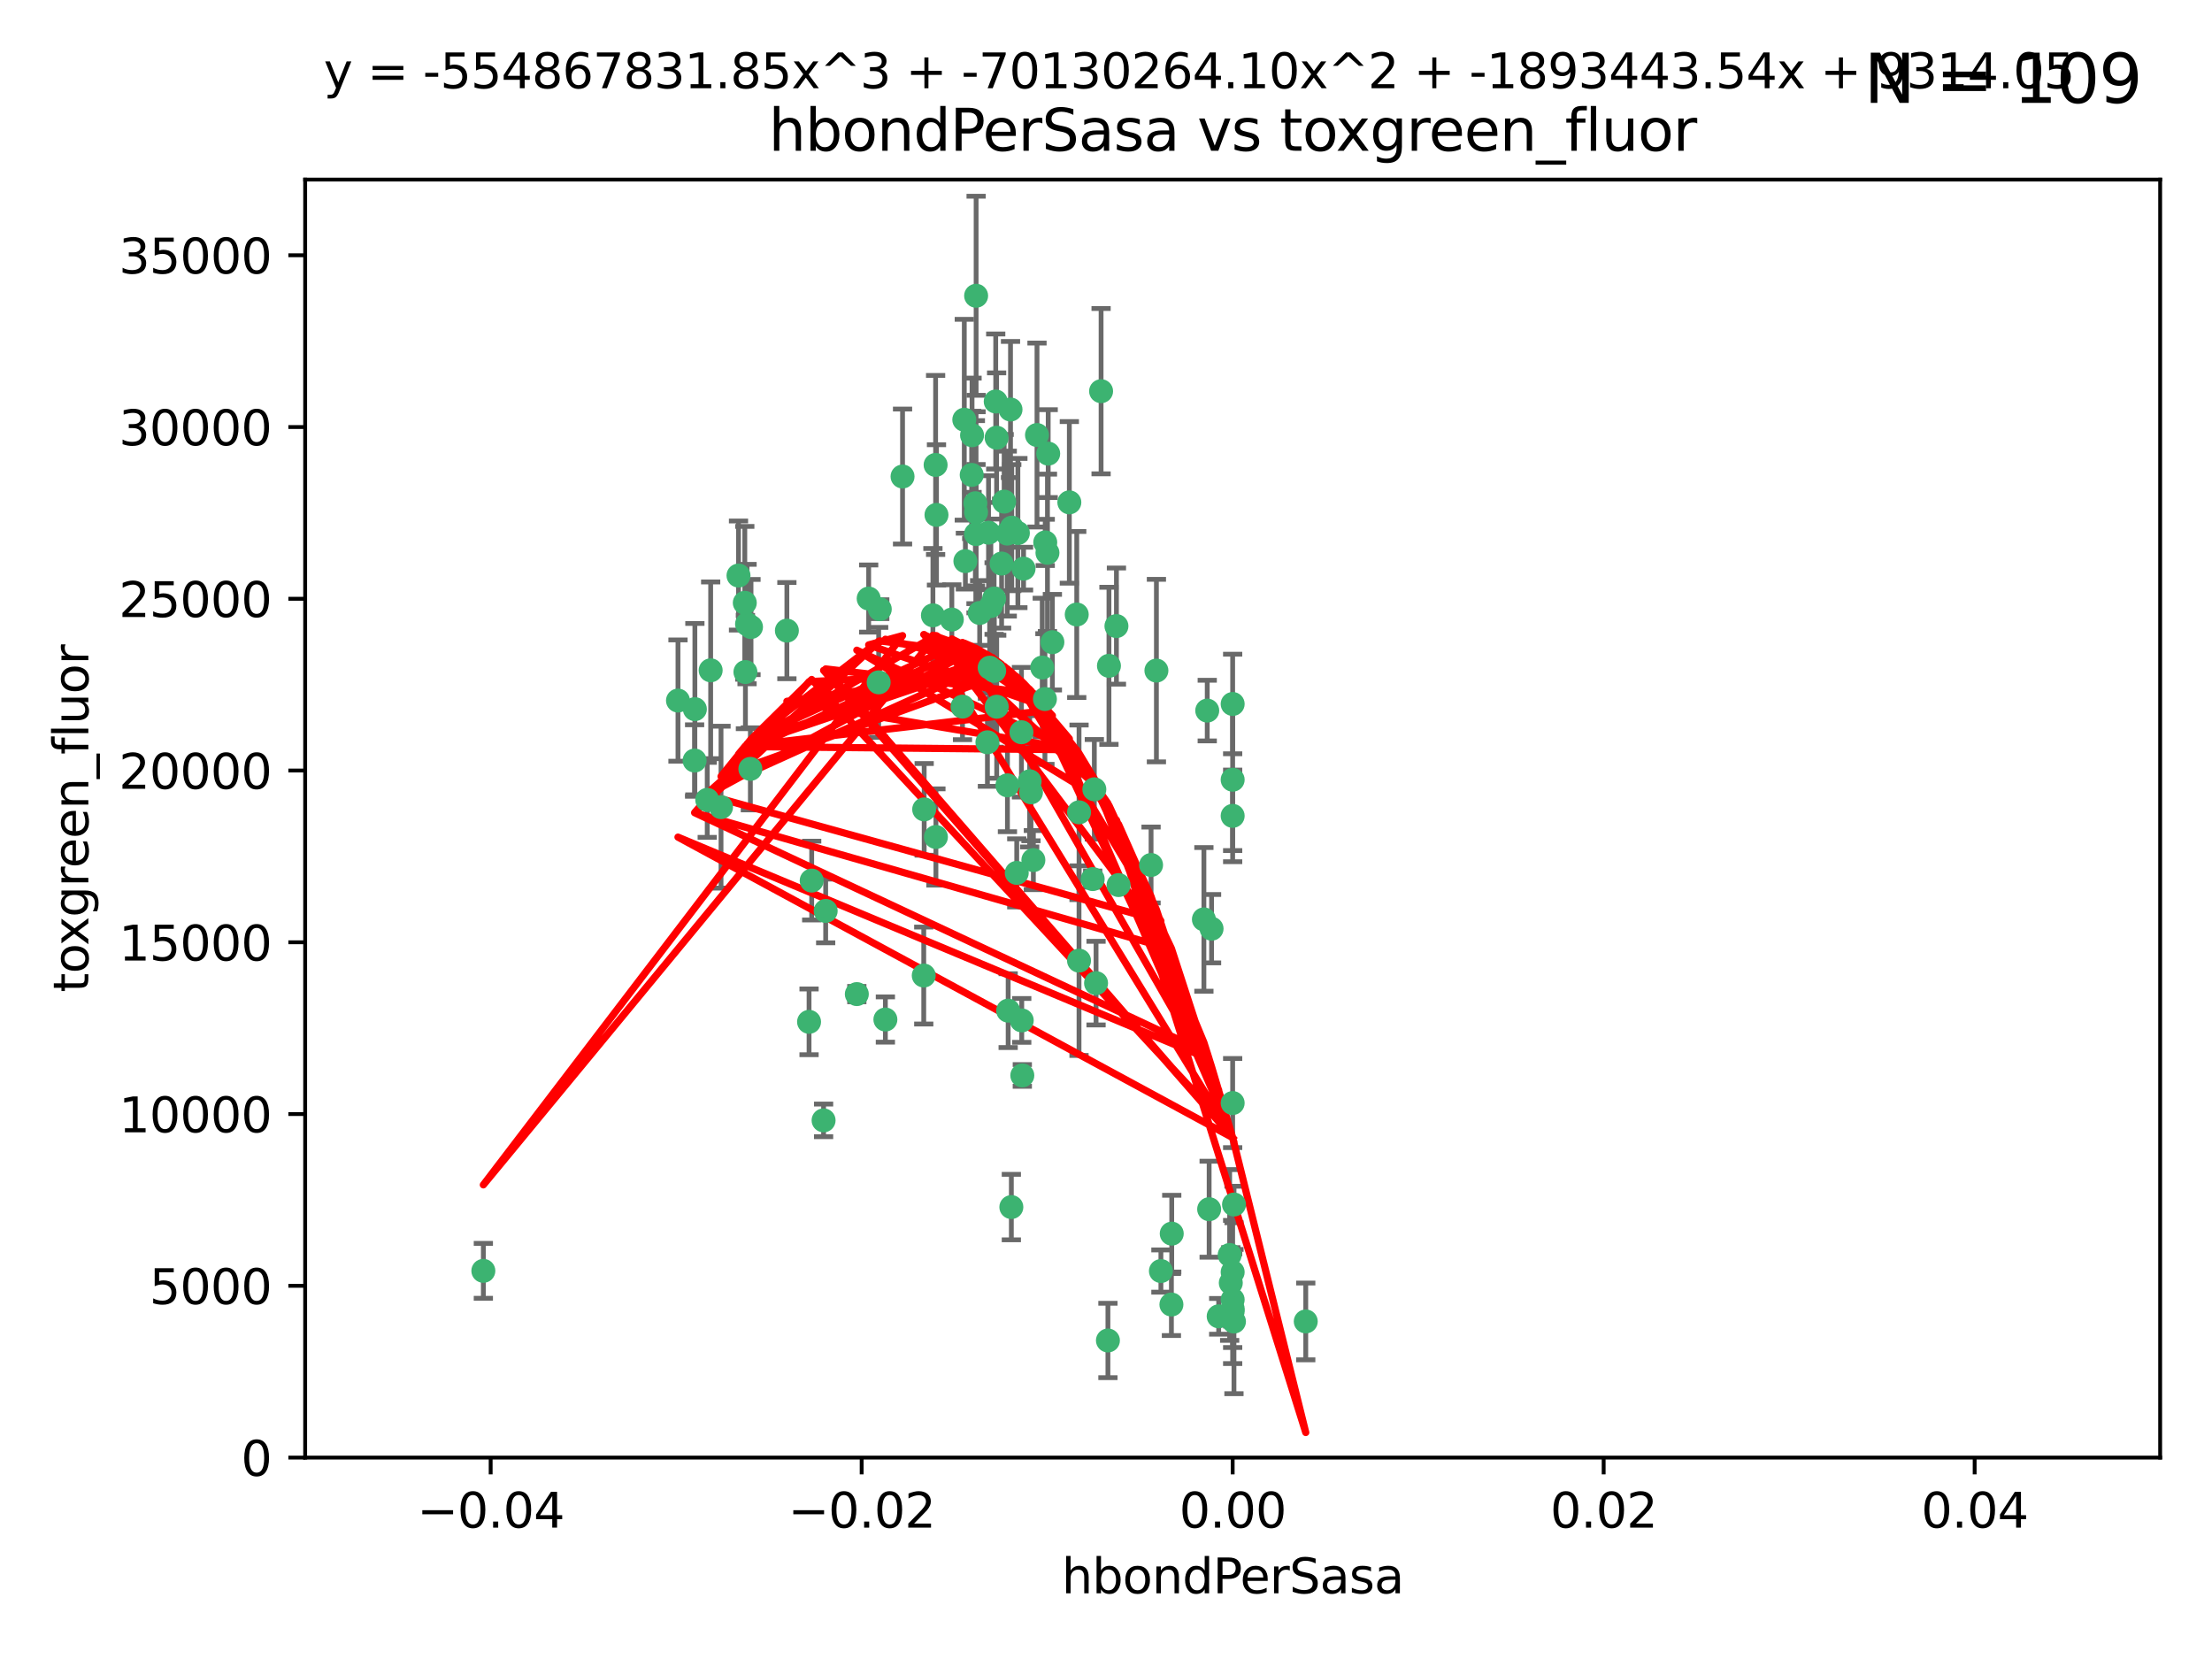 <?xml version="1.0" encoding="utf-8" standalone="no"?>
<!DOCTYPE svg PUBLIC "-//W3C//DTD SVG 1.1//EN"
  "http://www.w3.org/Graphics/SVG/1.1/DTD/svg11.dtd">
<svg xmlns:xlink="http://www.w3.org/1999/xlink" width="460.8pt" height="345.6pt" viewBox="0 0 460.8 345.6" xmlns="http://www.w3.org/2000/svg" version="1.1">
 <defs>
  <style type="text/css">*{stroke-linejoin: round; stroke-linecap: butt}</style>
 </defs>
 <g id="figure_1">
  <g id="patch_1">
   <path d="M 0 345.6 
L 460.8 345.6 
L 460.8 0 
L 0 0 
z
" style="fill: #ffffff"/>
  </g>
  <g id="axes_1">
   <g id="patch_2">
    <path d="M 63.571 303.64 
L 450 303.64 
L 450 37.411 
L 63.571 37.411 
z
" style="fill: #ffffff"/>
   </g>
   <g id="PathCollection_1">
    <defs>
     <path id="m6bc55b97ea" d="M 0 1.118 
C 0.297 1.118 0.581 1 0.791 0.791 
C 1 0.581 1.118 0.297 1.118 0 
C 1.118 -0.297 1 -0.581 0.791 -0.791 
C 0.581 -1 0.297 -1.118 0 -1.118 
C -0.297 -1.118 -0.581 -1 -0.791 -0.791 
C -1 -0.581 -1.118 -0.297 -1.118 0 
C -1.118 0.297 -1 0.581 -0.791 0.791 
C -0.581 1 -0.297 1.118 0 1.118 
z
" style="stroke: #3cb371"/>
    </defs>
    <g clip-path="url(#p21e3be4402)">
     <use xlink:href="#m6bc55b97ea" x="207.091" y="124.69" style="fill: #3cb371; stroke: #3cb371"/>
     <use xlink:href="#m6bc55b97ea" x="216.026" y="90.623" style="fill: #3cb371; stroke: #3cb371"/>
     <use xlink:href="#m6bc55b97ea" x="209.184" y="104.496" style="fill: #3cb371; stroke: #3cb371"/>
     <use xlink:href="#m6bc55b97ea" x="212.786" y="152.536" style="fill: #3cb371; stroke: #3cb371"/>
     <use xlink:href="#m6bc55b97ea" x="217.677" y="145.62" style="fill: #3cb371; stroke: #3cb371"/>
     <use xlink:href="#m6bc55b97ea" x="194.905" y="96.857" style="fill: #3cb371; stroke: #3cb371"/>
     <use xlink:href="#m6bc55b97ea" x="155.626" y="130.005" style="fill: #3cb371; stroke: #3cb371"/>
     <use xlink:href="#m6bc55b97ea" x="206.411" y="126.253" style="fill: #3cb371; stroke: #3cb371"/>
     <use xlink:href="#m6bc55b97ea" x="203.329" y="106.718" style="fill: #3cb371; stroke: #3cb371"/>
     <use xlink:href="#m6bc55b97ea" x="217.743" y="112.994" style="fill: #3cb371; stroke: #3cb371"/>
     <use xlink:href="#m6bc55b97ea" x="180.96" y="124.689" style="fill: #3cb371; stroke: #3cb371"/>
     <use xlink:href="#m6bc55b97ea" x="188.017" y="99.267" style="fill: #3cb371; stroke: #3cb371"/>
     <use xlink:href="#m6bc55b97ea" x="100.691" y="264.74" style="fill: #3cb371; stroke: #3cb371"/>
     <use xlink:href="#m6bc55b97ea" x="195.087" y="107.264" style="fill: #3cb371; stroke: #3cb371"/>
     <use xlink:href="#m6bc55b97ea" x="218.359" y="94.5" style="fill: #3cb371; stroke: #3cb371"/>
     <use xlink:href="#m6bc55b97ea" x="155.286" y="139.999" style="fill: #3cb371; stroke: #3cb371"/>
     <use xlink:href="#m6bc55b97ea" x="207.613" y="91.178" style="fill: #3cb371; stroke: #3cb371"/>
     <use xlink:href="#m6bc55b97ea" x="203.319" y="111.261" style="fill: #3cb371; stroke: #3cb371"/>
     <use xlink:href="#m6bc55b97ea" x="210.508" y="85.309" style="fill: #3cb371; stroke: #3cb371"/>
     <use xlink:href="#m6bc55b97ea" x="150.202" y="168.143" style="fill: #3cb371; stroke: #3cb371"/>
     <use xlink:href="#m6bc55b97ea" x="156.315" y="160.173" style="fill: #3cb371; stroke: #3cb371"/>
     <use xlink:href="#m6bc55b97ea" x="183.044" y="142.145" style="fill: #3cb371; stroke: #3cb371"/>
     <use xlink:href="#m6bc55b97ea" x="148.044" y="139.64" style="fill: #3cb371; stroke: #3cb371"/>
     <use xlink:href="#m6bc55b97ea" x="207.633" y="147.225" style="fill: #3cb371; stroke: #3cb371"/>
     <use xlink:href="#m6bc55b97ea" x="208.652" y="117.402" style="fill: #3cb371; stroke: #3cb371"/>
     <use xlink:href="#m6bc55b97ea" x="198.284" y="129.063" style="fill: #3cb371; stroke: #3cb371"/>
     <use xlink:href="#m6bc55b97ea" x="209.828" y="111.157" style="fill: #3cb371; stroke: #3cb371"/>
     <use xlink:href="#m6bc55b97ea" x="163.922" y="131.368" style="fill: #3cb371; stroke: #3cb371"/>
     <use xlink:href="#m6bc55b97ea" x="224.305" y="128.013" style="fill: #3cb371; stroke: #3cb371"/>
     <use xlink:href="#m6bc55b97ea" x="155.154" y="125.579" style="fill: #3cb371; stroke: #3cb371"/>
     <use xlink:href="#m6bc55b97ea" x="153.844" y="119.895" style="fill: #3cb371; stroke: #3cb371"/>
     <use xlink:href="#m6bc55b97ea" x="202.424" y="98.934" style="fill: #3cb371; stroke: #3cb371"/>
     <use xlink:href="#m6bc55b97ea" x="200.88" y="87.434" style="fill: #3cb371; stroke: #3cb371"/>
     <use xlink:href="#m6bc55b97ea" x="214.498" y="162.759" style="fill: #3cb371; stroke: #3cb371"/>
     <use xlink:href="#m6bc55b97ea" x="205.928" y="110.968" style="fill: #3cb371; stroke: #3cb371"/>
     <use xlink:href="#m6bc55b97ea" x="212.043" y="111.045" style="fill: #3cb371; stroke: #3cb371"/>
     <use xlink:href="#m6bc55b97ea" x="222.763" y="104.651" style="fill: #3cb371; stroke: #3cb371"/>
     <use xlink:href="#m6bc55b97ea" x="206.164" y="139.091" style="fill: #3cb371; stroke: #3cb371"/>
     <use xlink:href="#m6bc55b97ea" x="211.807" y="181.839" style="fill: #3cb371; stroke: #3cb371"/>
     <use xlink:href="#m6bc55b97ea" x="201.107" y="116.895" style="fill: #3cb371; stroke: #3cb371"/>
     <use xlink:href="#m6bc55b97ea" x="204.083" y="127.696" style="fill: #3cb371; stroke: #3cb371"/>
     <use xlink:href="#m6bc55b97ea" x="212.848" y="212.57" style="fill: #3cb371; stroke: #3cb371"/>
     <use xlink:href="#m6bc55b97ea" x="203.19" y="104.837" style="fill: #3cb371; stroke: #3cb371"/>
     <use xlink:href="#m6bc55b97ea" x="219.231" y="133.777" style="fill: #3cb371; stroke: #3cb371"/>
     <use xlink:href="#m6bc55b97ea" x="210.768" y="109.922" style="fill: #3cb371; stroke: #3cb371"/>
     <use xlink:href="#m6bc55b97ea" x="241.838" y="264.78" style="fill: #3cb371; stroke: #3cb371"/>
     <use xlink:href="#m6bc55b97ea" x="147.329" y="166.622" style="fill: #3cb371; stroke: #3cb371"/>
     <use xlink:href="#m6bc55b97ea" x="203.344" y="61.614" style="fill: #3cb371; stroke: #3cb371"/>
     <use xlink:href="#m6bc55b97ea" x="207.106" y="139.744" style="fill: #3cb371; stroke: #3cb371"/>
     <use xlink:href="#m6bc55b97ea" x="213.226" y="118.457" style="fill: #3cb371; stroke: #3cb371"/>
     <use xlink:href="#m6bc55b97ea" x="217.118" y="139.063" style="fill: #3cb371; stroke: #3cb371"/>
     <use xlink:href="#m6bc55b97ea" x="207.427" y="83.639" style="fill: #3cb371; stroke: #3cb371"/>
     <use xlink:href="#m6bc55b97ea" x="202.496" y="90.667" style="fill: #3cb371; stroke: #3cb371"/>
     <use xlink:href="#m6bc55b97ea" x="209.868" y="163.599" style="fill: #3cb371; stroke: #3cb371"/>
     <use xlink:href="#m6bc55b97ea" x="210.018" y="210.534" style="fill: #3cb371; stroke: #3cb371"/>
     <use xlink:href="#m6bc55b97ea" x="184.442" y="212.385" style="fill: #3cb371; stroke: #3cb371"/>
     <use xlink:href="#m6bc55b97ea" x="210.682" y="251.456" style="fill: #3cb371; stroke: #3cb371"/>
     <use xlink:href="#m6bc55b97ea" x="168.541" y="212.869" style="fill: #3cb371; stroke: #3cb371"/>
     <use xlink:href="#m6bc55b97ea" x="144.756" y="147.727" style="fill: #3cb371; stroke: #3cb371"/>
     <use xlink:href="#m6bc55b97ea" x="183.273" y="126.902" style="fill: #3cb371; stroke: #3cb371"/>
     <use xlink:href="#m6bc55b97ea" x="205.698" y="154.63" style="fill: #3cb371; stroke: #3cb371"/>
     <use xlink:href="#m6bc55b97ea" x="194.344" y="128.187" style="fill: #3cb371; stroke: #3cb371"/>
     <use xlink:href="#m6bc55b97ea" x="229.376" y="81.492" style="fill: #3cb371; stroke: #3cb371"/>
     <use xlink:href="#m6bc55b97ea" x="194.968" y="174.36" style="fill: #3cb371; stroke: #3cb371"/>
     <use xlink:href="#m6bc55b97ea" x="244.095" y="256.988" style="fill: #3cb371; stroke: #3cb371"/>
     <use xlink:href="#m6bc55b97ea" x="144.699" y="158.432" style="fill: #3cb371; stroke: #3cb371"/>
     <use xlink:href="#m6bc55b97ea" x="251.49" y="148.029" style="fill: #3cb371; stroke: #3cb371"/>
     <use xlink:href="#m6bc55b97ea" x="251.887" y="251.897" style="fill: #3cb371; stroke: #3cb371"/>
     <use xlink:href="#m6bc55b97ea" x="141.236" y="145.94" style="fill: #3cb371; stroke: #3cb371"/>
     <use xlink:href="#m6bc55b97ea" x="256.786" y="146.651" style="fill: #3cb371; stroke: #3cb371"/>
     <use xlink:href="#m6bc55b97ea" x="172.003" y="189.768" style="fill: #3cb371; stroke: #3cb371"/>
     <use xlink:href="#m6bc55b97ea" x="215.269" y="179.173" style="fill: #3cb371; stroke: #3cb371"/>
     <use xlink:href="#m6bc55b97ea" x="228.328" y="204.805" style="fill: #3cb371; stroke: #3cb371"/>
     <use xlink:href="#m6bc55b97ea" x="224.78" y="200.119" style="fill: #3cb371; stroke: #3cb371"/>
     <use xlink:href="#m6bc55b97ea" x="244.027" y="271.758" style="fill: #3cb371; stroke: #3cb371"/>
     <use xlink:href="#m6bc55b97ea" x="256.397" y="267.249" style="fill: #3cb371; stroke: #3cb371"/>
     <use xlink:href="#m6bc55b97ea" x="169.091" y="183.443" style="fill: #3cb371; stroke: #3cb371"/>
     <use xlink:href="#m6bc55b97ea" x="156.447" y="130.623" style="fill: #3cb371; stroke: #3cb371"/>
     <use xlink:href="#m6bc55b97ea" x="200.508" y="147.201" style="fill: #3cb371; stroke: #3cb371"/>
     <use xlink:href="#m6bc55b97ea" x="253.875" y="274.217" style="fill: #3cb371; stroke: #3cb371"/>
     <use xlink:href="#m6bc55b97ea" x="214.771" y="165.057" style="fill: #3cb371; stroke: #3cb371"/>
     <use xlink:href="#m6bc55b97ea" x="224.785" y="169.223" style="fill: #3cb371; stroke: #3cb371"/>
     <use xlink:href="#m6bc55b97ea" x="178.492" y="207.089" style="fill: #3cb371; stroke: #3cb371"/>
     <use xlink:href="#m6bc55b97ea" x="230.801" y="279.246" style="fill: #3cb371; stroke: #3cb371"/>
     <use xlink:href="#m6bc55b97ea" x="212.966" y="224.032" style="fill: #3cb371; stroke: #3cb371"/>
     <use xlink:href="#m6bc55b97ea" x="192.434" y="203.222" style="fill: #3cb371; stroke: #3cb371"/>
     <use xlink:href="#m6bc55b97ea" x="227.97" y="164.427" style="fill: #3cb371; stroke: #3cb371"/>
     <use xlink:href="#m6bc55b97ea" x="250.795" y="191.526" style="fill: #3cb371; stroke: #3cb371"/>
     <use xlink:href="#m6bc55b97ea" x="252.392" y="193.465" style="fill: #3cb371; stroke: #3cb371"/>
     <use xlink:href="#m6bc55b97ea" x="256.786" y="270.754" style="fill: #3cb371; stroke: #3cb371"/>
     <use xlink:href="#m6bc55b97ea" x="233.017" y="184.376" style="fill: #3cb371; stroke: #3cb371"/>
     <use xlink:href="#m6bc55b97ea" x="240.902" y="139.694" style="fill: #3cb371; stroke: #3cb371"/>
     <use xlink:href="#m6bc55b97ea" x="257.056" y="275.304" style="fill: #3cb371; stroke: #3cb371"/>
     <use xlink:href="#m6bc55b97ea" x="256.786" y="229.784" style="fill: #3cb371; stroke: #3cb371"/>
     <use xlink:href="#m6bc55b97ea" x="192.522" y="168.609" style="fill: #3cb371; stroke: #3cb371"/>
     <use xlink:href="#m6bc55b97ea" x="256.786" y="272.633" style="fill: #3cb371; stroke: #3cb371"/>
     <use xlink:href="#m6bc55b97ea" x="227.629" y="183.129" style="fill: #3cb371; stroke: #3cb371"/>
     <use xlink:href="#m6bc55b97ea" x="256.159" y="261.438" style="fill: #3cb371; stroke: #3cb371"/>
     <use xlink:href="#m6bc55b97ea" x="232.575" y="130.423" style="fill: #3cb371; stroke: #3cb371"/>
     <use xlink:href="#m6bc55b97ea" x="256.786" y="162.431" style="fill: #3cb371; stroke: #3cb371"/>
     <use xlink:href="#m6bc55b97ea" x="218.205" y="115.163" style="fill: #3cb371; stroke: #3cb371"/>
     <use xlink:href="#m6bc55b97ea" x="256.786" y="265.008" style="fill: #3cb371; stroke: #3cb371"/>
     <use xlink:href="#m6bc55b97ea" x="272.013" y="275.279" style="fill: #3cb371; stroke: #3cb371"/>
     <use xlink:href="#m6bc55b97ea" x="231.015" y="138.702" style="fill: #3cb371; stroke: #3cb371"/>
     <use xlink:href="#m6bc55b97ea" x="239.788" y="180.193" style="fill: #3cb371; stroke: #3cb371"/>
     <use xlink:href="#m6bc55b97ea" x="257.069" y="250.921" style="fill: #3cb371; stroke: #3cb371"/>
     <use xlink:href="#m6bc55b97ea" x="256.786" y="273.168" style="fill: #3cb371; stroke: #3cb371"/>
     <use xlink:href="#m6bc55b97ea" x="171.569" y="233.393" style="fill: #3cb371; stroke: #3cb371"/>
     <use xlink:href="#m6bc55b97ea" x="256.786" y="169.96" style="fill: #3cb371; stroke: #3cb371"/>
    </g>
   </g>
   <g id="matplotlib.axis_1">
    <g id="xtick_1">
     <g id="line2d_1">
      <defs>
       <path id="m55db5512d0" d="M 0 0 
L 0 3.5 
" style="stroke: #000000; stroke-width: 0.8"/>
      </defs>
      <g>
       <use xlink:href="#m55db5512d0" x="102.214" y="303.64" style="stroke: #000000; stroke-width: 0.8"/>
      </g>
     </g>
     <g id="text_1">
      <!-- −0.04 -->
      <g transform="translate(86.891 318.238)scale(0.1 -0.1)">
       <defs>
        <path id="DejaVuSans-2212" d="M 678 2272 
L 4684 2272 
L 4684 1741 
L 678 1741 
L 678 2272 
z
" transform="scale(0.016)"/>
        <path id="DejaVuSans-30" d="M 2034 4250 
Q 1547 4250 1301 3770 
Q 1056 3291 1056 2328 
Q 1056 1369 1301 889 
Q 1547 409 2034 409 
Q 2525 409 2770 889 
Q 3016 1369 3016 2328 
Q 3016 3291 2770 3770 
Q 2525 4250 2034 4250 
z
M 2034 4750 
Q 2819 4750 3233 4129 
Q 3647 3509 3647 2328 
Q 3647 1150 3233 529 
Q 2819 -91 2034 -91 
Q 1250 -91 836 529 
Q 422 1150 422 2328 
Q 422 3509 836 4129 
Q 1250 4750 2034 4750 
z
" transform="scale(0.016)"/>
        <path id="DejaVuSans-2e" d="M 684 794 
L 1344 794 
L 1344 0 
L 684 0 
L 684 794 
z
" transform="scale(0.016)"/>
        <path id="DejaVuSans-34" d="M 2419 4116 
L 825 1625 
L 2419 1625 
L 2419 4116 
z
M 2253 4666 
L 3047 4666 
L 3047 1625 
L 3713 1625 
L 3713 1100 
L 3047 1100 
L 3047 0 
L 2419 0 
L 2419 1100 
L 313 1100 
L 313 1709 
L 2253 4666 
z
" transform="scale(0.016)"/>
       </defs>
       <use xlink:href="#DejaVuSans-2212"/>
       <use xlink:href="#DejaVuSans-30" x="83.789"/>
       <use xlink:href="#DejaVuSans-2e" x="147.412"/>
       <use xlink:href="#DejaVuSans-30" x="179.199"/>
       <use xlink:href="#DejaVuSans-34" x="242.822"/>
      </g>
     </g>
    </g>
    <g id="xtick_2">
     <g id="line2d_2">
      <g>
       <use xlink:href="#m55db5512d0" x="179.5" y="303.64" style="stroke: #000000; stroke-width: 0.8"/>
      </g>
     </g>
     <g id="text_2">
      <!-- −0.02 -->
      <g transform="translate(164.177 318.238)scale(0.1 -0.1)">
       <defs>
        <path id="DejaVuSans-32" d="M 1228 531 
L 3431 531 
L 3431 0 
L 469 0 
L 469 531 
Q 828 903 1448 1529 
Q 2069 2156 2228 2338 
Q 2531 2678 2651 2914 
Q 2772 3150 2772 3378 
Q 2772 3750 2511 3984 
Q 2250 4219 1831 4219 
Q 1534 4219 1204 4116 
Q 875 4013 500 3803 
L 500 4441 
Q 881 4594 1212 4672 
Q 1544 4750 1819 4750 
Q 2544 4750 2975 4387 
Q 3406 4025 3406 3419 
Q 3406 3131 3298 2873 
Q 3191 2616 2906 2266 
Q 2828 2175 2409 1742 
Q 1991 1309 1228 531 
z
" transform="scale(0.016)"/>
       </defs>
       <use xlink:href="#DejaVuSans-2212"/>
       <use xlink:href="#DejaVuSans-30" x="83.789"/>
       <use xlink:href="#DejaVuSans-2e" x="147.412"/>
       <use xlink:href="#DejaVuSans-30" x="179.199"/>
       <use xlink:href="#DejaVuSans-32" x="242.822"/>
      </g>
     </g>
    </g>
    <g id="xtick_3">
     <g id="line2d_3">
      <g>
       <use xlink:href="#m55db5512d0" x="256.786" y="303.64" style="stroke: #000000; stroke-width: 0.8"/>
      </g>
     </g>
     <g id="text_3">
      <!-- 0.00 -->
      <g transform="translate(245.653 318.238)scale(0.1 -0.1)">
       <use xlink:href="#DejaVuSans-30"/>
       <use xlink:href="#DejaVuSans-2e" x="63.623"/>
       <use xlink:href="#DejaVuSans-30" x="95.41"/>
       <use xlink:href="#DejaVuSans-30" x="159.033"/>
      </g>
     </g>
    </g>
    <g id="xtick_4">
     <g id="line2d_4">
      <g>
       <use xlink:href="#m55db5512d0" x="334.071" y="303.64" style="stroke: #000000; stroke-width: 0.8"/>
      </g>
     </g>
     <g id="text_4">
      <!-- 0.02 -->
      <g transform="translate(322.939 318.238)scale(0.1 -0.1)">
       <use xlink:href="#DejaVuSans-30"/>
       <use xlink:href="#DejaVuSans-2e" x="63.623"/>
       <use xlink:href="#DejaVuSans-30" x="95.41"/>
       <use xlink:href="#DejaVuSans-32" x="159.033"/>
      </g>
     </g>
    </g>
    <g id="xtick_5">
     <g id="line2d_5">
      <g>
       <use xlink:href="#m55db5512d0" x="411.357" y="303.64" style="stroke: #000000; stroke-width: 0.8"/>
      </g>
     </g>
     <g id="text_5">
      <!-- 0.04 -->
      <g transform="translate(400.224 318.238)scale(0.1 -0.1)">
       <use xlink:href="#DejaVuSans-30"/>
       <use xlink:href="#DejaVuSans-2e" x="63.623"/>
       <use xlink:href="#DejaVuSans-30" x="95.41"/>
       <use xlink:href="#DejaVuSans-34" x="159.033"/>
      </g>
     </g>
    </g>
    <g id="text_6">
     <!-- hbondPerSasa -->
     <g transform="translate(221.168 331.917)scale(0.1 -0.1)">
      <defs>
       <path id="DejaVuSans-68" d="M 3513 2113 
L 3513 0 
L 2938 0 
L 2938 2094 
Q 2938 2591 2744 2837 
Q 2550 3084 2163 3084 
Q 1697 3084 1428 2787 
Q 1159 2491 1159 1978 
L 1159 0 
L 581 0 
L 581 4863 
L 1159 4863 
L 1159 2956 
Q 1366 3272 1645 3428 
Q 1925 3584 2291 3584 
Q 2894 3584 3203 3211 
Q 3513 2838 3513 2113 
z
" transform="scale(0.016)"/>
       <path id="DejaVuSans-62" d="M 3116 1747 
Q 3116 2381 2855 2742 
Q 2594 3103 2138 3103 
Q 1681 3103 1420 2742 
Q 1159 2381 1159 1747 
Q 1159 1113 1420 752 
Q 1681 391 2138 391 
Q 2594 391 2855 752 
Q 3116 1113 3116 1747 
z
M 1159 2969 
Q 1341 3281 1617 3432 
Q 1894 3584 2278 3584 
Q 2916 3584 3314 3078 
Q 3713 2572 3713 1747 
Q 3713 922 3314 415 
Q 2916 -91 2278 -91 
Q 1894 -91 1617 61 
Q 1341 213 1159 525 
L 1159 0 
L 581 0 
L 581 4863 
L 1159 4863 
L 1159 2969 
z
" transform="scale(0.016)"/>
       <path id="DejaVuSans-6f" d="M 1959 3097 
Q 1497 3097 1228 2736 
Q 959 2375 959 1747 
Q 959 1119 1226 758 
Q 1494 397 1959 397 
Q 2419 397 2687 759 
Q 2956 1122 2956 1747 
Q 2956 2369 2687 2733 
Q 2419 3097 1959 3097 
z
M 1959 3584 
Q 2709 3584 3137 3096 
Q 3566 2609 3566 1747 
Q 3566 888 3137 398 
Q 2709 -91 1959 -91 
Q 1206 -91 779 398 
Q 353 888 353 1747 
Q 353 2609 779 3096 
Q 1206 3584 1959 3584 
z
" transform="scale(0.016)"/>
       <path id="DejaVuSans-6e" d="M 3513 2113 
L 3513 0 
L 2938 0 
L 2938 2094 
Q 2938 2591 2744 2837 
Q 2550 3084 2163 3084 
Q 1697 3084 1428 2787 
Q 1159 2491 1159 1978 
L 1159 0 
L 581 0 
L 581 3500 
L 1159 3500 
L 1159 2956 
Q 1366 3272 1645 3428 
Q 1925 3584 2291 3584 
Q 2894 3584 3203 3211 
Q 3513 2838 3513 2113 
z
" transform="scale(0.016)"/>
       <path id="DejaVuSans-64" d="M 2906 2969 
L 2906 4863 
L 3481 4863 
L 3481 0 
L 2906 0 
L 2906 525 
Q 2725 213 2448 61 
Q 2172 -91 1784 -91 
Q 1150 -91 751 415 
Q 353 922 353 1747 
Q 353 2572 751 3078 
Q 1150 3584 1784 3584 
Q 2172 3584 2448 3432 
Q 2725 3281 2906 2969 
z
M 947 1747 
Q 947 1113 1208 752 
Q 1469 391 1925 391 
Q 2381 391 2643 752 
Q 2906 1113 2906 1747 
Q 2906 2381 2643 2742 
Q 2381 3103 1925 3103 
Q 1469 3103 1208 2742 
Q 947 2381 947 1747 
z
" transform="scale(0.016)"/>
       <path id="DejaVuSans-50" d="M 1259 4147 
L 1259 2394 
L 2053 2394 
Q 2494 2394 2734 2622 
Q 2975 2850 2975 3272 
Q 2975 3691 2734 3919 
Q 2494 4147 2053 4147 
L 1259 4147 
z
M 628 4666 
L 2053 4666 
Q 2838 4666 3239 4311 
Q 3641 3956 3641 3272 
Q 3641 2581 3239 2228 
Q 2838 1875 2053 1875 
L 1259 1875 
L 1259 0 
L 628 0 
L 628 4666 
z
" transform="scale(0.016)"/>
       <path id="DejaVuSans-65" d="M 3597 1894 
L 3597 1613 
L 953 1613 
Q 991 1019 1311 708 
Q 1631 397 2203 397 
Q 2534 397 2845 478 
Q 3156 559 3463 722 
L 3463 178 
Q 3153 47 2828 -22 
Q 2503 -91 2169 -91 
Q 1331 -91 842 396 
Q 353 884 353 1716 
Q 353 2575 817 3079 
Q 1281 3584 2069 3584 
Q 2775 3584 3186 3129 
Q 3597 2675 3597 1894 
z
M 3022 2063 
Q 3016 2534 2758 2815 
Q 2500 3097 2075 3097 
Q 1594 3097 1305 2825 
Q 1016 2553 972 2059 
L 3022 2063 
z
" transform="scale(0.016)"/>
       <path id="DejaVuSans-72" d="M 2631 2963 
Q 2534 3019 2420 3045 
Q 2306 3072 2169 3072 
Q 1681 3072 1420 2755 
Q 1159 2438 1159 1844 
L 1159 0 
L 581 0 
L 581 3500 
L 1159 3500 
L 1159 2956 
Q 1341 3275 1631 3429 
Q 1922 3584 2338 3584 
Q 2397 3584 2469 3576 
Q 2541 3569 2628 3553 
L 2631 2963 
z
" transform="scale(0.016)"/>
       <path id="DejaVuSans-53" d="M 3425 4513 
L 3425 3897 
Q 3066 4069 2747 4153 
Q 2428 4238 2131 4238 
Q 1616 4238 1336 4038 
Q 1056 3838 1056 3469 
Q 1056 3159 1242 3001 
Q 1428 2844 1947 2747 
L 2328 2669 
Q 3034 2534 3370 2195 
Q 3706 1856 3706 1288 
Q 3706 609 3251 259 
Q 2797 -91 1919 -91 
Q 1588 -91 1214 -16 
Q 841 59 441 206 
L 441 856 
Q 825 641 1194 531 
Q 1563 422 1919 422 
Q 2459 422 2753 634 
Q 3047 847 3047 1241 
Q 3047 1584 2836 1778 
Q 2625 1972 2144 2069 
L 1759 2144 
Q 1053 2284 737 2584 
Q 422 2884 422 3419 
Q 422 4038 858 4394 
Q 1294 4750 2059 4750 
Q 2388 4750 2728 4690 
Q 3069 4631 3425 4513 
z
" transform="scale(0.016)"/>
       <path id="DejaVuSans-61" d="M 2194 1759 
Q 1497 1759 1228 1600 
Q 959 1441 959 1056 
Q 959 750 1161 570 
Q 1363 391 1709 391 
Q 2188 391 2477 730 
Q 2766 1069 2766 1631 
L 2766 1759 
L 2194 1759 
z
M 3341 1997 
L 3341 0 
L 2766 0 
L 2766 531 
Q 2569 213 2275 61 
Q 1981 -91 1556 -91 
Q 1019 -91 701 211 
Q 384 513 384 1019 
Q 384 1609 779 1909 
Q 1175 2209 1959 2209 
L 2766 2209 
L 2766 2266 
Q 2766 2663 2505 2880 
Q 2244 3097 1772 3097 
Q 1472 3097 1187 3025 
Q 903 2953 641 2809 
L 641 3341 
Q 956 3463 1253 3523 
Q 1550 3584 1831 3584 
Q 2591 3584 2966 3190 
Q 3341 2797 3341 1997 
z
" transform="scale(0.016)"/>
       <path id="DejaVuSans-73" d="M 2834 3397 
L 2834 2853 
Q 2591 2978 2328 3040 
Q 2066 3103 1784 3103 
Q 1356 3103 1142 2972 
Q 928 2841 928 2578 
Q 928 2378 1081 2264 
Q 1234 2150 1697 2047 
L 1894 2003 
Q 2506 1872 2764 1633 
Q 3022 1394 3022 966 
Q 3022 478 2636 193 
Q 2250 -91 1575 -91 
Q 1294 -91 989 -36 
Q 684 19 347 128 
L 347 722 
Q 666 556 975 473 
Q 1284 391 1588 391 
Q 1994 391 2212 530 
Q 2431 669 2431 922 
Q 2431 1156 2273 1281 
Q 2116 1406 1581 1522 
L 1381 1569 
Q 847 1681 609 1914 
Q 372 2147 372 2553 
Q 372 3047 722 3315 
Q 1072 3584 1716 3584 
Q 2034 3584 2315 3537 
Q 2597 3491 2834 3397 
z
" transform="scale(0.016)"/>
      </defs>
      <use xlink:href="#DejaVuSans-68"/>
      <use xlink:href="#DejaVuSans-62" x="63.379"/>
      <use xlink:href="#DejaVuSans-6f" x="126.855"/>
      <use xlink:href="#DejaVuSans-6e" x="188.037"/>
      <use xlink:href="#DejaVuSans-64" x="251.416"/>
      <use xlink:href="#DejaVuSans-50" x="314.893"/>
      <use xlink:href="#DejaVuSans-65" x="371.57"/>
      <use xlink:href="#DejaVuSans-72" x="433.094"/>
      <use xlink:href="#DejaVuSans-53" x="474.207"/>
      <use xlink:href="#DejaVuSans-61" x="537.684"/>
      <use xlink:href="#DejaVuSans-73" x="598.963"/>
      <use xlink:href="#DejaVuSans-61" x="651.062"/>
     </g>
    </g>
   </g>
   <g id="matplotlib.axis_2">
    <g id="ytick_1">
     <g id="line2d_6">
      <defs>
       <path id="mc4b87013fd" d="M 0 0 
L -3.5 0 
" style="stroke: #000000; stroke-width: 0.8"/>
      </defs>
      <g>
       <use xlink:href="#mc4b87013fd" x="63.571" y="303.64" style="stroke: #000000; stroke-width: 0.8"/>
      </g>
     </g>
     <g id="text_7">
      <!-- 0 -->
      <g transform="translate(50.209 307.439)scale(0.1 -0.1)">
       <use xlink:href="#DejaVuSans-30"/>
      </g>
     </g>
    </g>
    <g id="ytick_2">
     <g id="line2d_7">
      <g>
       <use xlink:href="#mc4b87013fd" x="63.571" y="267.859" style="stroke: #000000; stroke-width: 0.8"/>
      </g>
     </g>
     <g id="text_8">
      <!-- 5000 -->
      <g transform="translate(31.121 271.658)scale(0.1 -0.1)">
       <defs>
        <path id="DejaVuSans-35" d="M 691 4666 
L 3169 4666 
L 3169 4134 
L 1269 4134 
L 1269 2991 
Q 1406 3038 1543 3061 
Q 1681 3084 1819 3084 
Q 2600 3084 3056 2656 
Q 3513 2228 3513 1497 
Q 3513 744 3044 326 
Q 2575 -91 1722 -91 
Q 1428 -91 1123 -41 
Q 819 9 494 109 
L 494 744 
Q 775 591 1075 516 
Q 1375 441 1709 441 
Q 2250 441 2565 725 
Q 2881 1009 2881 1497 
Q 2881 1984 2565 2268 
Q 2250 2553 1709 2553 
Q 1456 2553 1204 2497 
Q 953 2441 691 2322 
L 691 4666 
z
" transform="scale(0.016)"/>
       </defs>
       <use xlink:href="#DejaVuSans-35"/>
       <use xlink:href="#DejaVuSans-30" x="63.623"/>
       <use xlink:href="#DejaVuSans-30" x="127.246"/>
       <use xlink:href="#DejaVuSans-30" x="190.869"/>
      </g>
     </g>
    </g>
    <g id="ytick_3">
     <g id="line2d_8">
      <g>
       <use xlink:href="#mc4b87013fd" x="63.571" y="232.078" style="stroke: #000000; stroke-width: 0.8"/>
      </g>
     </g>
     <g id="text_9">
      <!-- 10000 -->
      <g transform="translate(24.759 235.878)scale(0.1 -0.1)">
       <defs>
        <path id="DejaVuSans-31" d="M 794 531 
L 1825 531 
L 1825 4091 
L 703 3866 
L 703 4441 
L 1819 4666 
L 2450 4666 
L 2450 531 
L 3481 531 
L 3481 0 
L 794 0 
L 794 531 
z
" transform="scale(0.016)"/>
       </defs>
       <use xlink:href="#DejaVuSans-31"/>
       <use xlink:href="#DejaVuSans-30" x="63.623"/>
       <use xlink:href="#DejaVuSans-30" x="127.246"/>
       <use xlink:href="#DejaVuSans-30" x="190.869"/>
       <use xlink:href="#DejaVuSans-30" x="254.492"/>
      </g>
     </g>
    </g>
    <g id="ytick_4">
     <g id="line2d_9">
      <g>
       <use xlink:href="#mc4b87013fd" x="63.571" y="196.298" style="stroke: #000000; stroke-width: 0.8"/>
      </g>
     </g>
     <g id="text_10">
      <!-- 15000 -->
      <g transform="translate(24.759 200.097)scale(0.1 -0.1)">
       <use xlink:href="#DejaVuSans-31"/>
       <use xlink:href="#DejaVuSans-35" x="63.623"/>
       <use xlink:href="#DejaVuSans-30" x="127.246"/>
       <use xlink:href="#DejaVuSans-30" x="190.869"/>
       <use xlink:href="#DejaVuSans-30" x="254.492"/>
      </g>
     </g>
    </g>
    <g id="ytick_5">
     <g id="line2d_10">
      <g>
       <use xlink:href="#mc4b87013fd" x="63.571" y="160.517" style="stroke: #000000; stroke-width: 0.8"/>
      </g>
     </g>
     <g id="text_11">
      <!-- 20000 -->
      <g transform="translate(24.759 164.316)scale(0.1 -0.1)">
       <use xlink:href="#DejaVuSans-32"/>
       <use xlink:href="#DejaVuSans-30" x="63.623"/>
       <use xlink:href="#DejaVuSans-30" x="127.246"/>
       <use xlink:href="#DejaVuSans-30" x="190.869"/>
       <use xlink:href="#DejaVuSans-30" x="254.492"/>
      </g>
     </g>
    </g>
    <g id="ytick_6">
     <g id="line2d_11">
      <g>
       <use xlink:href="#mc4b87013fd" x="63.571" y="124.736" style="stroke: #000000; stroke-width: 0.8"/>
      </g>
     </g>
     <g id="text_12">
      <!-- 25000 -->
      <g transform="translate(24.759 128.535)scale(0.1 -0.1)">
       <use xlink:href="#DejaVuSans-32"/>
       <use xlink:href="#DejaVuSans-35" x="63.623"/>
       <use xlink:href="#DejaVuSans-30" x="127.246"/>
       <use xlink:href="#DejaVuSans-30" x="190.869"/>
       <use xlink:href="#DejaVuSans-30" x="254.492"/>
      </g>
     </g>
    </g>
    <g id="ytick_7">
     <g id="line2d_12">
      <g>
       <use xlink:href="#mc4b87013fd" x="63.571" y="88.955" style="stroke: #000000; stroke-width: 0.8"/>
      </g>
     </g>
     <g id="text_13">
      <!-- 30000 -->
      <g transform="translate(24.759 92.754)scale(0.1 -0.1)">
       <defs>
        <path id="DejaVuSans-33" d="M 2597 2516 
Q 3050 2419 3304 2112 
Q 3559 1806 3559 1356 
Q 3559 666 3084 287 
Q 2609 -91 1734 -91 
Q 1441 -91 1130 -33 
Q 819 25 488 141 
L 488 750 
Q 750 597 1062 519 
Q 1375 441 1716 441 
Q 2309 441 2620 675 
Q 2931 909 2931 1356 
Q 2931 1769 2642 2001 
Q 2353 2234 1838 2234 
L 1294 2234 
L 1294 2753 
L 1863 2753 
Q 2328 2753 2575 2939 
Q 2822 3125 2822 3475 
Q 2822 3834 2567 4026 
Q 2313 4219 1838 4219 
Q 1578 4219 1281 4162 
Q 984 4106 628 3988 
L 628 4550 
Q 988 4650 1302 4700 
Q 1616 4750 1894 4750 
Q 2613 4750 3031 4423 
Q 3450 4097 3450 3541 
Q 3450 3153 3228 2886 
Q 3006 2619 2597 2516 
z
" transform="scale(0.016)"/>
       </defs>
       <use xlink:href="#DejaVuSans-33"/>
       <use xlink:href="#DejaVuSans-30" x="63.623"/>
       <use xlink:href="#DejaVuSans-30" x="127.246"/>
       <use xlink:href="#DejaVuSans-30" x="190.869"/>
       <use xlink:href="#DejaVuSans-30" x="254.492"/>
      </g>
     </g>
    </g>
    <g id="ytick_8">
     <g id="line2d_13">
      <g>
       <use xlink:href="#mc4b87013fd" x="63.571" y="53.174" style="stroke: #000000; stroke-width: 0.8"/>
      </g>
     </g>
     <g id="text_14">
      <!-- 35000 -->
      <g transform="translate(24.759 56.974)scale(0.1 -0.1)">
       <use xlink:href="#DejaVuSans-33"/>
       <use xlink:href="#DejaVuSans-35" x="63.623"/>
       <use xlink:href="#DejaVuSans-30" x="127.246"/>
       <use xlink:href="#DejaVuSans-30" x="190.869"/>
       <use xlink:href="#DejaVuSans-30" x="254.492"/>
      </g>
     </g>
    </g>
    <g id="text_15">
     <!-- toxgreen_fluor -->
     <g transform="translate(18.401 206.72)rotate(-90)scale(0.1 -0.1)">
      <defs>
       <path id="DejaVuSans-74" d="M 1172 4494 
L 1172 3500 
L 2356 3500 
L 2356 3053 
L 1172 3053 
L 1172 1153 
Q 1172 725 1289 603 
Q 1406 481 1766 481 
L 2356 481 
L 2356 0 
L 1766 0 
Q 1100 0 847 248 
Q 594 497 594 1153 
L 594 3053 
L 172 3053 
L 172 3500 
L 594 3500 
L 594 4494 
L 1172 4494 
z
" transform="scale(0.016)"/>
       <path id="DejaVuSans-78" d="M 3513 3500 
L 2247 1797 
L 3578 0 
L 2900 0 
L 1881 1375 
L 863 0 
L 184 0 
L 1544 1831 
L 300 3500 
L 978 3500 
L 1906 2253 
L 2834 3500 
L 3513 3500 
z
" transform="scale(0.016)"/>
       <path id="DejaVuSans-67" d="M 2906 1791 
Q 2906 2416 2648 2759 
Q 2391 3103 1925 3103 
Q 1463 3103 1205 2759 
Q 947 2416 947 1791 
Q 947 1169 1205 825 
Q 1463 481 1925 481 
Q 2391 481 2648 825 
Q 2906 1169 2906 1791 
z
M 3481 434 
Q 3481 -459 3084 -895 
Q 2688 -1331 1869 -1331 
Q 1566 -1331 1297 -1286 
Q 1028 -1241 775 -1147 
L 775 -588 
Q 1028 -725 1275 -790 
Q 1522 -856 1778 -856 
Q 2344 -856 2625 -561 
Q 2906 -266 2906 331 
L 2906 616 
Q 2728 306 2450 153 
Q 2172 0 1784 0 
Q 1141 0 747 490 
Q 353 981 353 1791 
Q 353 2603 747 3093 
Q 1141 3584 1784 3584 
Q 2172 3584 2450 3431 
Q 2728 3278 2906 2969 
L 2906 3500 
L 3481 3500 
L 3481 434 
z
" transform="scale(0.016)"/>
       <path id="DejaVuSans-5f" d="M 3263 -1063 
L 3263 -1509 
L -63 -1509 
L -63 -1063 
L 3263 -1063 
z
" transform="scale(0.016)"/>
       <path id="DejaVuSans-66" d="M 2375 4863 
L 2375 4384 
L 1825 4384 
Q 1516 4384 1395 4259 
Q 1275 4134 1275 3809 
L 1275 3500 
L 2222 3500 
L 2222 3053 
L 1275 3053 
L 1275 0 
L 697 0 
L 697 3053 
L 147 3053 
L 147 3500 
L 697 3500 
L 697 3744 
Q 697 4328 969 4595 
Q 1241 4863 1831 4863 
L 2375 4863 
z
" transform="scale(0.016)"/>
       <path id="DejaVuSans-6c" d="M 603 4863 
L 1178 4863 
L 1178 0 
L 603 0 
L 603 4863 
z
" transform="scale(0.016)"/>
       <path id="DejaVuSans-75" d="M 544 1381 
L 544 3500 
L 1119 3500 
L 1119 1403 
Q 1119 906 1312 657 
Q 1506 409 1894 409 
Q 2359 409 2629 706 
Q 2900 1003 2900 1516 
L 2900 3500 
L 3475 3500 
L 3475 0 
L 2900 0 
L 2900 538 
Q 2691 219 2414 64 
Q 2138 -91 1772 -91 
Q 1169 -91 856 284 
Q 544 659 544 1381 
z
M 1991 3584 
L 1991 3584 
z
" transform="scale(0.016)"/>
      </defs>
      <use xlink:href="#DejaVuSans-74"/>
      <use xlink:href="#DejaVuSans-6f" x="39.209"/>
      <use xlink:href="#DejaVuSans-78" x="97.266"/>
      <use xlink:href="#DejaVuSans-67" x="156.445"/>
      <use xlink:href="#DejaVuSans-72" x="219.922"/>
      <use xlink:href="#DejaVuSans-65" x="258.785"/>
      <use xlink:href="#DejaVuSans-65" x="320.309"/>
      <use xlink:href="#DejaVuSans-6e" x="381.832"/>
      <use xlink:href="#DejaVuSans-5f" x="445.211"/>
      <use xlink:href="#DejaVuSans-66" x="495.211"/>
      <use xlink:href="#DejaVuSans-6c" x="530.416"/>
      <use xlink:href="#DejaVuSans-75" x="558.199"/>
      <use xlink:href="#DejaVuSans-6f" x="621.578"/>
      <use xlink:href="#DejaVuSans-72" x="682.76"/>
     </g>
    </g>
   </g>
   <g id="LineCollection_1">
    <path d="M 207.091 132.143 
L 207.091 117.237 
" clip-path="url(#p21e3be4402)" style="fill: none; stroke: #696969"/>
    <path d="M 216.026 109.781 
L 216.026 71.466 
" clip-path="url(#p21e3be4402)" style="fill: none; stroke: #696969"/>
    <path d="M 209.184 118.477 
L 209.184 90.515 
" clip-path="url(#p21e3be4402)" style="fill: none; stroke: #696969"/>
    <path d="M 212.786 166.039 
L 212.786 139.033 
" clip-path="url(#p21e3be4402)" style="fill: none; stroke: #696969"/>
    <path d="M 217.677 159.229 
L 217.677 132.011 
" clip-path="url(#p21e3be4402)" style="fill: none; stroke: #696969"/>
    <path d="M 194.905 115.505 
L 194.905 78.209 
" clip-path="url(#p21e3be4402)" style="fill: none; stroke: #696969"/>
    <path d="M 155.626 142.442 
L 155.626 117.567 
" clip-path="url(#p21e3be4402)" style="fill: none; stroke: #696969"/>
    <path d="M 206.411 144.376 
L 206.411 108.13 
" clip-path="url(#p21e3be4402)" style="fill: none; stroke: #696969"/>
    <path d="M 203.329 127.664 
L 203.329 85.772 
" clip-path="url(#p21e3be4402)" style="fill: none; stroke: #696969"/>
    <path d="M 217.743 117.812 
L 217.743 108.176 
" clip-path="url(#p21e3be4402)" style="fill: none; stroke: #696969"/>
    <path d="M 180.96 131.683 
L 180.96 117.696 
" clip-path="url(#p21e3be4402)" style="fill: none; stroke: #696969"/>
    <path d="M 188.017 113.322 
L 188.017 85.213 
" clip-path="url(#p21e3be4402)" style="fill: none; stroke: #696969"/>
    <path d="M 100.691 270.459 
L 100.691 259.021 
" clip-path="url(#p21e3be4402)" style="fill: none; stroke: #696969"/>
    <path d="M 195.087 121.88 
L 195.087 92.647 
" clip-path="url(#p21e3be4402)" style="fill: none; stroke: #696969"/>
    <path d="M 218.359 103.651 
L 218.359 85.348 
" clip-path="url(#p21e3be4402)" style="fill: none; stroke: #696969"/>
    <path d="M 155.286 151.798 
L 155.286 128.2 
" clip-path="url(#p21e3be4402)" style="fill: none; stroke: #696969"/>
    <path d="M 207.613 104.675 
L 207.613 77.682 
" clip-path="url(#p21e3be4402)" style="fill: none; stroke: #696969"/>
    <path d="M 203.319 125.753 
L 203.319 96.768 
" clip-path="url(#p21e3be4402)" style="fill: none; stroke: #696969"/>
    <path d="M 210.508 99.491 
L 210.508 71.128 
" clip-path="url(#p21e3be4402)" style="fill: none; stroke: #696969"/>
    <path d="M 150.202 185.006 
L 150.202 151.281 
" clip-path="url(#p21e3be4402)" style="fill: none; stroke: #696969"/>
    <path d="M 156.315 168.723 
L 156.315 151.623 
" clip-path="url(#p21e3be4402)" style="fill: none; stroke: #696969"/>
    <path d="M 183.044 153.587 
L 183.044 130.704 
" clip-path="url(#p21e3be4402)" style="fill: none; stroke: #696969"/>
    <path d="M 148.044 158.046 
L 148.044 121.234 
" clip-path="url(#p21e3be4402)" style="fill: none; stroke: #696969"/>
    <path d="M 207.633 162.121 
L 207.633 132.33 
" clip-path="url(#p21e3be4402)" style="fill: none; stroke: #696969"/>
    <path d="M 208.652 130.841 
L 208.652 103.963 
" clip-path="url(#p21e3be4402)" style="fill: none; stroke: #696969"/>
    <path d="M 198.284 136.31 
L 198.284 121.816 
" clip-path="url(#p21e3be4402)" style="fill: none; stroke: #696969"/>
    <path d="M 209.828 128.336 
L 209.828 93.979 
" clip-path="url(#p21e3be4402)" style="fill: none; stroke: #696969"/>
    <path d="M 163.922 141.39 
L 163.922 121.347 
" clip-path="url(#p21e3be4402)" style="fill: none; stroke: #696969"/>
    <path d="M 224.305 145.305 
L 224.305 110.721 
" clip-path="url(#p21e3be4402)" style="fill: none; stroke: #696969"/>
    <path d="M 155.154 141.497 
L 155.154 109.662 
" clip-path="url(#p21e3be4402)" style="fill: none; stroke: #696969"/>
    <path d="M 153.844 131.252 
L 153.844 108.538 
" clip-path="url(#p21e3be4402)" style="fill: none; stroke: #696969"/>
    <path d="M 202.424 112.206 
L 202.424 85.663 
" clip-path="url(#p21e3be4402)" style="fill: none; stroke: #696969"/>
    <path d="M 200.88 108.351 
L 200.88 66.517 
" clip-path="url(#p21e3be4402)" style="fill: none; stroke: #696969"/>
    <path d="M 214.498 176.439 
L 214.498 149.08 
" clip-path="url(#p21e3be4402)" style="fill: none; stroke: #696969"/>
    <path d="M 205.928 122.844 
L 205.928 99.093 
" clip-path="url(#p21e3be4402)" style="fill: none; stroke: #696969"/>
    <path d="M 212.043 126.588 
L 212.043 95.502 
" clip-path="url(#p21e3be4402)" style="fill: none; stroke: #696969"/>
    <path d="M 222.763 121.481 
L 222.763 87.821 
" clip-path="url(#p21e3be4402)" style="fill: none; stroke: #696969"/>
    <path d="M 206.164 155.38 
L 206.164 122.802 
" clip-path="url(#p21e3be4402)" style="fill: none; stroke: #696969"/>
    <path d="M 211.807 188.932 
L 211.807 174.746 
" clip-path="url(#p21e3be4402)" style="fill: none; stroke: #696969"/>
    <path d="M 201.107 122.714 
L 201.107 111.075 
" clip-path="url(#p21e3be4402)" style="fill: none; stroke: #696969"/>
    <path d="M 204.083 134.441 
L 204.083 120.951 
" clip-path="url(#p21e3be4402)" style="fill: none; stroke: #696969"/>
    <path d="M 212.848 217.139 
L 212.848 208.002 
" clip-path="url(#p21e3be4402)" style="fill: none; stroke: #696969"/>
    <path d="M 203.19 122.048 
L 203.19 87.626 
" clip-path="url(#p21e3be4402)" style="fill: none; stroke: #696969"/>
    <path d="M 219.231 143.733 
L 219.231 123.822 
" clip-path="url(#p21e3be4402)" style="fill: none; stroke: #696969"/>
    <path d="M 210.768 123.06 
L 210.768 96.783 
" clip-path="url(#p21e3be4402)" style="fill: none; stroke: #696969"/>
    <path d="M 241.838 269.18 
L 241.838 260.381 
" clip-path="url(#p21e3be4402)" style="fill: none; stroke: #696969"/>
    <path d="M 147.329 174.434 
L 147.329 158.81 
" clip-path="url(#p21e3be4402)" style="fill: none; stroke: #696969"/>
    <path d="M 203.344 82.348 
L 203.344 40.879 
" clip-path="url(#p21e3be4402)" style="fill: none; stroke: #696969"/>
    <path d="M 207.106 155.653 
L 207.106 123.835 
" clip-path="url(#p21e3be4402)" style="fill: none; stroke: #696969"/>
    <path d="M 213.226 122.912 
L 213.226 114.001 
" clip-path="url(#p21e3be4402)" style="fill: none; stroke: #696969"/>
    <path d="M 217.118 153.504 
L 217.118 124.622 
" clip-path="url(#p21e3be4402)" style="fill: none; stroke: #696969"/>
    <path d="M 207.427 97.702 
L 207.427 69.575 
" clip-path="url(#p21e3be4402)" style="fill: none; stroke: #696969"/>
    <path d="M 202.496 102.568 
L 202.496 78.767 
" clip-path="url(#p21e3be4402)" style="fill: none; stroke: #696969"/>
    <path d="M 209.868 173.255 
L 209.868 153.942 
" clip-path="url(#p21e3be4402)" style="fill: none; stroke: #696969"/>
    <path d="M 210.018 218.223 
L 210.018 202.845 
" clip-path="url(#p21e3be4402)" style="fill: none; stroke: #696969"/>
    <path d="M 184.442 217.096 
L 184.442 207.674 
" clip-path="url(#p21e3be4402)" style="fill: none; stroke: #696969"/>
    <path d="M 210.682 258.274 
L 210.682 244.638 
" clip-path="url(#p21e3be4402)" style="fill: none; stroke: #696969"/>
    <path d="M 168.541 219.717 
L 168.541 206.021 
" clip-path="url(#p21e3be4402)" style="fill: none; stroke: #696969"/>
    <path d="M 144.756 165.576 
L 144.756 129.878 
" clip-path="url(#p21e3be4402)" style="fill: none; stroke: #696969"/>
    <path d="M 183.273 128.865 
L 183.273 124.939 
" clip-path="url(#p21e3be4402)" style="fill: none; stroke: #696969"/>
    <path d="M 205.698 163.803 
L 205.698 145.457 
" clip-path="url(#p21e3be4402)" style="fill: none; stroke: #696969"/>
    <path d="M 194.344 142.109 
L 194.344 114.265 
" clip-path="url(#p21e3be4402)" style="fill: none; stroke: #696969"/>
    <path d="M 229.376 98.71 
L 229.376 64.274 
" clip-path="url(#p21e3be4402)" style="fill: none; stroke: #696969"/>
    <path d="M 194.968 184.389 
L 194.968 164.331 
" clip-path="url(#p21e3be4402)" style="fill: none; stroke: #696969"/>
    <path d="M 244.095 264.981 
L 244.095 248.995 
" clip-path="url(#p21e3be4402)" style="fill: none; stroke: #696969"/>
    <path d="M 144.699 165.874 
L 144.699 150.99 
" clip-path="url(#p21e3be4402)" style="fill: none; stroke: #696969"/>
    <path d="M 251.49 154.342 
L 251.49 141.715 
" clip-path="url(#p21e3be4402)" style="fill: none; stroke: #696969"/>
    <path d="M 251.887 261.893 
L 251.887 241.902 
" clip-path="url(#p21e3be4402)" style="fill: none; stroke: #696969"/>
    <path d="M 141.236 158.572 
L 141.236 133.308 
" clip-path="url(#p21e3be4402)" style="fill: none; stroke: #696969"/>
    <path d="M 256.786 157.023 
L 256.786 136.279 
" clip-path="url(#p21e3be4402)" style="fill: none; stroke: #696969"/>
    <path d="M 172.003 196.404 
L 172.003 183.133 
" clip-path="url(#p21e3be4402)" style="fill: none; stroke: #696969"/>
    <path d="M 215.269 185.329 
L 215.269 173.018 
" clip-path="url(#p21e3be4402)" style="fill: none; stroke: #696969"/>
    <path d="M 228.328 213.517 
L 228.328 196.093 
" clip-path="url(#p21e3be4402)" style="fill: none; stroke: #696969"/>
    <path d="M 224.78 219.869 
L 224.78 180.37 
" clip-path="url(#p21e3be4402)" style="fill: none; stroke: #696969"/>
    <path d="M 244.027 278.215 
L 244.027 265.302 
" clip-path="url(#p21e3be4402)" style="fill: none; stroke: #696969"/>
    <path d="M 256.397 274.601 
L 256.397 259.897 
" clip-path="url(#p21e3be4402)" style="fill: none; stroke: #696969"/>
    <path d="M 169.091 191.653 
L 169.091 175.233 
" clip-path="url(#p21e3be4402)" style="fill: none; stroke: #696969"/>
    <path d="M 156.447 140.536 
L 156.447 120.711 
" clip-path="url(#p21e3be4402)" style="fill: none; stroke: #696969"/>
    <path d="M 200.508 154.089 
L 200.508 140.313 
" clip-path="url(#p21e3be4402)" style="fill: none; stroke: #696969"/>
    <path d="M 253.875 277.94 
L 253.875 270.495 
" clip-path="url(#p21e3be4402)" style="fill: none; stroke: #696969"/>
    <path d="M 214.771 175.144 
L 214.771 154.97 
" clip-path="url(#p21e3be4402)" style="fill: none; stroke: #696969"/>
    <path d="M 224.785 187.407 
L 224.785 151.039 
" clip-path="url(#p21e3be4402)" style="fill: none; stroke: #696969"/>
    <path d="M 178.492 208.689 
L 178.492 205.489 
" clip-path="url(#p21e3be4402)" style="fill: none; stroke: #696969"/>
    <path d="M 230.801 286.994 
L 230.801 271.498 
" clip-path="url(#p21e3be4402)" style="fill: none; stroke: #696969"/>
    <path d="M 212.966 226.295 
L 212.966 221.768 
" clip-path="url(#p21e3be4402)" style="fill: none; stroke: #696969"/>
    <path d="M 192.434 213.318 
L 192.434 193.126 
" clip-path="url(#p21e3be4402)" style="fill: none; stroke: #696969"/>
    <path d="M 227.97 174.8 
L 227.97 154.054 
" clip-path="url(#p21e3be4402)" style="fill: none; stroke: #696969"/>
    <path d="M 250.795 206.489 
L 250.795 176.563 
" clip-path="url(#p21e3be4402)" style="fill: none; stroke: #696969"/>
    <path d="M 252.392 200.584 
L 252.392 186.345 
" clip-path="url(#p21e3be4402)" style="fill: none; stroke: #696969"/>
    <path d="M 256.786 276.235 
L 256.786 265.274 
" clip-path="url(#p21e3be4402)" style="fill: none; stroke: #696969"/>
    <path d="M 233.017 185.043 
L 233.017 183.709 
" clip-path="url(#p21e3be4402)" style="fill: none; stroke: #696969"/>
    <path d="M 240.902 158.704 
L 240.902 120.683 
" clip-path="url(#p21e3be4402)" style="fill: none; stroke: #696969"/>
    <path d="M 257.056 290.327 
L 257.056 260.281 
" clip-path="url(#p21e3be4402)" style="fill: none; stroke: #696969"/>
    <path d="M 256.786 239.07 
L 256.786 220.499 
" clip-path="url(#p21e3be4402)" style="fill: none; stroke: #696969"/>
    <path d="M 192.522 178.161 
L 192.522 159.056 
" clip-path="url(#p21e3be4402)" style="fill: none; stroke: #696969"/>
    <path d="M 256.786 284.057 
L 256.786 261.21 
" clip-path="url(#p21e3be4402)" style="fill: none; stroke: #696969"/>
    <path d="M 227.629 184.803 
L 227.629 181.455 
" clip-path="url(#p21e3be4402)" style="fill: none; stroke: #696969"/>
    <path d="M 256.159 279.229 
L 256.159 243.647 
" clip-path="url(#p21e3be4402)" style="fill: none; stroke: #696969"/>
    <path d="M 232.575 142.521 
L 232.575 118.325 
" clip-path="url(#p21e3be4402)" style="fill: none; stroke: #696969"/>
    <path d="M 256.786 177.183 
L 256.786 147.679 
" clip-path="url(#p21e3be4402)" style="fill: none; stroke: #696969"/>
    <path d="M 218.205 131.554 
L 218.205 98.772 
" clip-path="url(#p21e3be4402)" style="fill: none; stroke: #696969"/>
    <path d="M 256.786 275.779 
L 256.786 254.236 
" clip-path="url(#p21e3be4402)" style="fill: none; stroke: #696969"/>
    <path d="M 272.013 283.276 
L 272.013 267.281 
" clip-path="url(#p21e3be4402)" style="fill: none; stroke: #696969"/>
    <path d="M 231.015 155.064 
L 231.015 122.34 
" clip-path="url(#p21e3be4402)" style="fill: none; stroke: #696969"/>
    <path d="M 239.788 188.096 
L 239.788 172.291 
" clip-path="url(#p21e3be4402)" style="fill: none; stroke: #696969"/>
    <path d="M 257.069 254.725 
L 257.069 247.118 
" clip-path="url(#p21e3be4402)" style="fill: none; stroke: #696969"/>
    <path d="M 256.786 280.71 
L 256.786 265.626 
" clip-path="url(#p21e3be4402)" style="fill: none; stroke: #696969"/>
    <path d="M 171.569 236.793 
L 171.569 229.993 
" clip-path="url(#p21e3be4402)" style="fill: none; stroke: #696969"/>
    <path d="M 256.786 179.51 
L 256.786 160.41 
" clip-path="url(#p21e3be4402)" style="fill: none; stroke: #696969"/>
   </g>
   <g id="line2d_14">
    <defs>
     <path id="mfaa6ad09eb" d="M 2 0 
L -2 -0 
" style="stroke: #696969"/>
    </defs>
    <g clip-path="url(#p21e3be4402)">
     <use xlink:href="#mfaa6ad09eb" x="207.091" y="132.143" style="fill: #696969; stroke: #696969"/>
     <use xlink:href="#mfaa6ad09eb" x="216.026" y="109.781" style="fill: #696969; stroke: #696969"/>
     <use xlink:href="#mfaa6ad09eb" x="209.184" y="118.477" style="fill: #696969; stroke: #696969"/>
     <use xlink:href="#mfaa6ad09eb" x="212.786" y="166.039" style="fill: #696969; stroke: #696969"/>
     <use xlink:href="#mfaa6ad09eb" x="217.677" y="159.229" style="fill: #696969; stroke: #696969"/>
     <use xlink:href="#mfaa6ad09eb" x="194.905" y="115.505" style="fill: #696969; stroke: #696969"/>
     <use xlink:href="#mfaa6ad09eb" x="155.626" y="142.442" style="fill: #696969; stroke: #696969"/>
     <use xlink:href="#mfaa6ad09eb" x="206.411" y="144.376" style="fill: #696969; stroke: #696969"/>
     <use xlink:href="#mfaa6ad09eb" x="203.329" y="127.664" style="fill: #696969; stroke: #696969"/>
     <use xlink:href="#mfaa6ad09eb" x="217.743" y="117.812" style="fill: #696969; stroke: #696969"/>
     <use xlink:href="#mfaa6ad09eb" x="180.96" y="131.683" style="fill: #696969; stroke: #696969"/>
     <use xlink:href="#mfaa6ad09eb" x="188.017" y="113.322" style="fill: #696969; stroke: #696969"/>
     <use xlink:href="#mfaa6ad09eb" x="100.691" y="270.459" style="fill: #696969; stroke: #696969"/>
     <use xlink:href="#mfaa6ad09eb" x="195.087" y="121.88" style="fill: #696969; stroke: #696969"/>
     <use xlink:href="#mfaa6ad09eb" x="218.359" y="103.651" style="fill: #696969; stroke: #696969"/>
     <use xlink:href="#mfaa6ad09eb" x="155.286" y="151.798" style="fill: #696969; stroke: #696969"/>
     <use xlink:href="#mfaa6ad09eb" x="207.613" y="104.675" style="fill: #696969; stroke: #696969"/>
     <use xlink:href="#mfaa6ad09eb" x="203.319" y="125.753" style="fill: #696969; stroke: #696969"/>
     <use xlink:href="#mfaa6ad09eb" x="210.508" y="99.491" style="fill: #696969; stroke: #696969"/>
     <use xlink:href="#mfaa6ad09eb" x="150.202" y="185.006" style="fill: #696969; stroke: #696969"/>
     <use xlink:href="#mfaa6ad09eb" x="156.315" y="168.723" style="fill: #696969; stroke: #696969"/>
     <use xlink:href="#mfaa6ad09eb" x="183.044" y="153.587" style="fill: #696969; stroke: #696969"/>
     <use xlink:href="#mfaa6ad09eb" x="148.044" y="158.046" style="fill: #696969; stroke: #696969"/>
     <use xlink:href="#mfaa6ad09eb" x="207.633" y="162.121" style="fill: #696969; stroke: #696969"/>
     <use xlink:href="#mfaa6ad09eb" x="208.652" y="130.841" style="fill: #696969; stroke: #696969"/>
     <use xlink:href="#mfaa6ad09eb" x="198.284" y="136.31" style="fill: #696969; stroke: #696969"/>
     <use xlink:href="#mfaa6ad09eb" x="209.828" y="128.336" style="fill: #696969; stroke: #696969"/>
     <use xlink:href="#mfaa6ad09eb" x="163.922" y="141.39" style="fill: #696969; stroke: #696969"/>
     <use xlink:href="#mfaa6ad09eb" x="224.305" y="145.305" style="fill: #696969; stroke: #696969"/>
     <use xlink:href="#mfaa6ad09eb" x="155.154" y="141.497" style="fill: #696969; stroke: #696969"/>
     <use xlink:href="#mfaa6ad09eb" x="153.844" y="131.252" style="fill: #696969; stroke: #696969"/>
     <use xlink:href="#mfaa6ad09eb" x="202.424" y="112.206" style="fill: #696969; stroke: #696969"/>
     <use xlink:href="#mfaa6ad09eb" x="200.88" y="108.351" style="fill: #696969; stroke: #696969"/>
     <use xlink:href="#mfaa6ad09eb" x="214.498" y="176.439" style="fill: #696969; stroke: #696969"/>
     <use xlink:href="#mfaa6ad09eb" x="205.928" y="122.844" style="fill: #696969; stroke: #696969"/>
     <use xlink:href="#mfaa6ad09eb" x="212.043" y="126.588" style="fill: #696969; stroke: #696969"/>
     <use xlink:href="#mfaa6ad09eb" x="222.763" y="121.481" style="fill: #696969; stroke: #696969"/>
     <use xlink:href="#mfaa6ad09eb" x="206.164" y="155.38" style="fill: #696969; stroke: #696969"/>
     <use xlink:href="#mfaa6ad09eb" x="211.807" y="188.932" style="fill: #696969; stroke: #696969"/>
     <use xlink:href="#mfaa6ad09eb" x="201.107" y="122.714" style="fill: #696969; stroke: #696969"/>
     <use xlink:href="#mfaa6ad09eb" x="204.083" y="134.441" style="fill: #696969; stroke: #696969"/>
     <use xlink:href="#mfaa6ad09eb" x="212.848" y="217.139" style="fill: #696969; stroke: #696969"/>
     <use xlink:href="#mfaa6ad09eb" x="203.19" y="122.048" style="fill: #696969; stroke: #696969"/>
     <use xlink:href="#mfaa6ad09eb" x="219.231" y="143.733" style="fill: #696969; stroke: #696969"/>
     <use xlink:href="#mfaa6ad09eb" x="210.768" y="123.06" style="fill: #696969; stroke: #696969"/>
     <use xlink:href="#mfaa6ad09eb" x="241.838" y="269.18" style="fill: #696969; stroke: #696969"/>
     <use xlink:href="#mfaa6ad09eb" x="147.329" y="174.434" style="fill: #696969; stroke: #696969"/>
     <use xlink:href="#mfaa6ad09eb" x="203.344" y="82.348" style="fill: #696969; stroke: #696969"/>
     <use xlink:href="#mfaa6ad09eb" x="207.106" y="155.653" style="fill: #696969; stroke: #696969"/>
     <use xlink:href="#mfaa6ad09eb" x="213.226" y="122.912" style="fill: #696969; stroke: #696969"/>
     <use xlink:href="#mfaa6ad09eb" x="217.118" y="153.504" style="fill: #696969; stroke: #696969"/>
     <use xlink:href="#mfaa6ad09eb" x="207.427" y="97.702" style="fill: #696969; stroke: #696969"/>
     <use xlink:href="#mfaa6ad09eb" x="202.496" y="102.568" style="fill: #696969; stroke: #696969"/>
     <use xlink:href="#mfaa6ad09eb" x="209.868" y="173.255" style="fill: #696969; stroke: #696969"/>
     <use xlink:href="#mfaa6ad09eb" x="210.018" y="218.223" style="fill: #696969; stroke: #696969"/>
     <use xlink:href="#mfaa6ad09eb" x="184.442" y="217.096" style="fill: #696969; stroke: #696969"/>
     <use xlink:href="#mfaa6ad09eb" x="210.682" y="258.274" style="fill: #696969; stroke: #696969"/>
     <use xlink:href="#mfaa6ad09eb" x="168.541" y="219.717" style="fill: #696969; stroke: #696969"/>
     <use xlink:href="#mfaa6ad09eb" x="144.756" y="165.576" style="fill: #696969; stroke: #696969"/>
     <use xlink:href="#mfaa6ad09eb" x="183.273" y="128.865" style="fill: #696969; stroke: #696969"/>
     <use xlink:href="#mfaa6ad09eb" x="205.698" y="163.803" style="fill: #696969; stroke: #696969"/>
     <use xlink:href="#mfaa6ad09eb" x="194.344" y="142.109" style="fill: #696969; stroke: #696969"/>
     <use xlink:href="#mfaa6ad09eb" x="229.376" y="98.71" style="fill: #696969; stroke: #696969"/>
     <use xlink:href="#mfaa6ad09eb" x="194.968" y="184.389" style="fill: #696969; stroke: #696969"/>
     <use xlink:href="#mfaa6ad09eb" x="244.095" y="264.981" style="fill: #696969; stroke: #696969"/>
     <use xlink:href="#mfaa6ad09eb" x="144.699" y="165.874" style="fill: #696969; stroke: #696969"/>
     <use xlink:href="#mfaa6ad09eb" x="251.49" y="154.342" style="fill: #696969; stroke: #696969"/>
     <use xlink:href="#mfaa6ad09eb" x="251.887" y="261.893" style="fill: #696969; stroke: #696969"/>
     <use xlink:href="#mfaa6ad09eb" x="141.236" y="158.572" style="fill: #696969; stroke: #696969"/>
     <use xlink:href="#mfaa6ad09eb" x="256.786" y="157.023" style="fill: #696969; stroke: #696969"/>
     <use xlink:href="#mfaa6ad09eb" x="172.003" y="196.404" style="fill: #696969; stroke: #696969"/>
     <use xlink:href="#mfaa6ad09eb" x="215.269" y="185.329" style="fill: #696969; stroke: #696969"/>
     <use xlink:href="#mfaa6ad09eb" x="228.328" y="213.517" style="fill: #696969; stroke: #696969"/>
     <use xlink:href="#mfaa6ad09eb" x="224.78" y="219.869" style="fill: #696969; stroke: #696969"/>
     <use xlink:href="#mfaa6ad09eb" x="244.027" y="278.215" style="fill: #696969; stroke: #696969"/>
     <use xlink:href="#mfaa6ad09eb" x="256.397" y="274.601" style="fill: #696969; stroke: #696969"/>
     <use xlink:href="#mfaa6ad09eb" x="169.091" y="191.653" style="fill: #696969; stroke: #696969"/>
     <use xlink:href="#mfaa6ad09eb" x="156.447" y="140.536" style="fill: #696969; stroke: #696969"/>
     <use xlink:href="#mfaa6ad09eb" x="200.508" y="154.089" style="fill: #696969; stroke: #696969"/>
     <use xlink:href="#mfaa6ad09eb" x="253.875" y="277.94" style="fill: #696969; stroke: #696969"/>
     <use xlink:href="#mfaa6ad09eb" x="214.771" y="175.144" style="fill: #696969; stroke: #696969"/>
     <use xlink:href="#mfaa6ad09eb" x="224.785" y="187.407" style="fill: #696969; stroke: #696969"/>
     <use xlink:href="#mfaa6ad09eb" x="178.492" y="208.689" style="fill: #696969; stroke: #696969"/>
     <use xlink:href="#mfaa6ad09eb" x="230.801" y="286.994" style="fill: #696969; stroke: #696969"/>
     <use xlink:href="#mfaa6ad09eb" x="212.966" y="226.295" style="fill: #696969; stroke: #696969"/>
     <use xlink:href="#mfaa6ad09eb" x="192.434" y="213.318" style="fill: #696969; stroke: #696969"/>
     <use xlink:href="#mfaa6ad09eb" x="227.97" y="174.8" style="fill: #696969; stroke: #696969"/>
     <use xlink:href="#mfaa6ad09eb" x="250.795" y="206.489" style="fill: #696969; stroke: #696969"/>
     <use xlink:href="#mfaa6ad09eb" x="252.392" y="200.584" style="fill: #696969; stroke: #696969"/>
     <use xlink:href="#mfaa6ad09eb" x="256.786" y="276.235" style="fill: #696969; stroke: #696969"/>
     <use xlink:href="#mfaa6ad09eb" x="233.017" y="185.043" style="fill: #696969; stroke: #696969"/>
     <use xlink:href="#mfaa6ad09eb" x="240.902" y="158.704" style="fill: #696969; stroke: #696969"/>
     <use xlink:href="#mfaa6ad09eb" x="257.056" y="290.327" style="fill: #696969; stroke: #696969"/>
     <use xlink:href="#mfaa6ad09eb" x="256.786" y="239.07" style="fill: #696969; stroke: #696969"/>
     <use xlink:href="#mfaa6ad09eb" x="192.522" y="178.161" style="fill: #696969; stroke: #696969"/>
     <use xlink:href="#mfaa6ad09eb" x="256.786" y="284.057" style="fill: #696969; stroke: #696969"/>
     <use xlink:href="#mfaa6ad09eb" x="227.629" y="184.803" style="fill: #696969; stroke: #696969"/>
     <use xlink:href="#mfaa6ad09eb" x="256.159" y="279.229" style="fill: #696969; stroke: #696969"/>
     <use xlink:href="#mfaa6ad09eb" x="232.575" y="142.521" style="fill: #696969; stroke: #696969"/>
     <use xlink:href="#mfaa6ad09eb" x="256.786" y="177.183" style="fill: #696969; stroke: #696969"/>
     <use xlink:href="#mfaa6ad09eb" x="218.205" y="131.554" style="fill: #696969; stroke: #696969"/>
     <use xlink:href="#mfaa6ad09eb" x="256.786" y="275.779" style="fill: #696969; stroke: #696969"/>
     <use xlink:href="#mfaa6ad09eb" x="272.013" y="283.276" style="fill: #696969; stroke: #696969"/>
     <use xlink:href="#mfaa6ad09eb" x="231.015" y="155.064" style="fill: #696969; stroke: #696969"/>
     <use xlink:href="#mfaa6ad09eb" x="239.788" y="188.096" style="fill: #696969; stroke: #696969"/>
     <use xlink:href="#mfaa6ad09eb" x="257.069" y="254.725" style="fill: #696969; stroke: #696969"/>
     <use xlink:href="#mfaa6ad09eb" x="256.786" y="280.71" style="fill: #696969; stroke: #696969"/>
     <use xlink:href="#mfaa6ad09eb" x="171.569" y="236.793" style="fill: #696969; stroke: #696969"/>
     <use xlink:href="#mfaa6ad09eb" x="256.786" y="179.51" style="fill: #696969; stroke: #696969"/>
    </g>
   </g>
   <g id="line2d_15">
    <g clip-path="url(#p21e3be4402)">
     <use xlink:href="#mfaa6ad09eb" x="207.091" y="117.237" style="fill: #696969; stroke: #696969"/>
     <use xlink:href="#mfaa6ad09eb" x="216.026" y="71.466" style="fill: #696969; stroke: #696969"/>
     <use xlink:href="#mfaa6ad09eb" x="209.184" y="90.515" style="fill: #696969; stroke: #696969"/>
     <use xlink:href="#mfaa6ad09eb" x="212.786" y="139.033" style="fill: #696969; stroke: #696969"/>
     <use xlink:href="#mfaa6ad09eb" x="217.677" y="132.011" style="fill: #696969; stroke: #696969"/>
     <use xlink:href="#mfaa6ad09eb" x="194.905" y="78.209" style="fill: #696969; stroke: #696969"/>
     <use xlink:href="#mfaa6ad09eb" x="155.626" y="117.567" style="fill: #696969; stroke: #696969"/>
     <use xlink:href="#mfaa6ad09eb" x="206.411" y="108.13" style="fill: #696969; stroke: #696969"/>
     <use xlink:href="#mfaa6ad09eb" x="203.329" y="85.772" style="fill: #696969; stroke: #696969"/>
     <use xlink:href="#mfaa6ad09eb" x="217.743" y="108.176" style="fill: #696969; stroke: #696969"/>
     <use xlink:href="#mfaa6ad09eb" x="180.96" y="117.696" style="fill: #696969; stroke: #696969"/>
     <use xlink:href="#mfaa6ad09eb" x="188.017" y="85.213" style="fill: #696969; stroke: #696969"/>
     <use xlink:href="#mfaa6ad09eb" x="100.691" y="259.021" style="fill: #696969; stroke: #696969"/>
     <use xlink:href="#mfaa6ad09eb" x="195.087" y="92.647" style="fill: #696969; stroke: #696969"/>
     <use xlink:href="#mfaa6ad09eb" x="218.359" y="85.348" style="fill: #696969; stroke: #696969"/>
     <use xlink:href="#mfaa6ad09eb" x="155.286" y="128.2" style="fill: #696969; stroke: #696969"/>
     <use xlink:href="#mfaa6ad09eb" x="207.613" y="77.682" style="fill: #696969; stroke: #696969"/>
     <use xlink:href="#mfaa6ad09eb" x="203.319" y="96.768" style="fill: #696969; stroke: #696969"/>
     <use xlink:href="#mfaa6ad09eb" x="210.508" y="71.128" style="fill: #696969; stroke: #696969"/>
     <use xlink:href="#mfaa6ad09eb" x="150.202" y="151.281" style="fill: #696969; stroke: #696969"/>
     <use xlink:href="#mfaa6ad09eb" x="156.315" y="151.623" style="fill: #696969; stroke: #696969"/>
     <use xlink:href="#mfaa6ad09eb" x="183.044" y="130.704" style="fill: #696969; stroke: #696969"/>
     <use xlink:href="#mfaa6ad09eb" x="148.044" y="121.234" style="fill: #696969; stroke: #696969"/>
     <use xlink:href="#mfaa6ad09eb" x="207.633" y="132.33" style="fill: #696969; stroke: #696969"/>
     <use xlink:href="#mfaa6ad09eb" x="208.652" y="103.963" style="fill: #696969; stroke: #696969"/>
     <use xlink:href="#mfaa6ad09eb" x="198.284" y="121.816" style="fill: #696969; stroke: #696969"/>
     <use xlink:href="#mfaa6ad09eb" x="209.828" y="93.979" style="fill: #696969; stroke: #696969"/>
     <use xlink:href="#mfaa6ad09eb" x="163.922" y="121.347" style="fill: #696969; stroke: #696969"/>
     <use xlink:href="#mfaa6ad09eb" x="224.305" y="110.721" style="fill: #696969; stroke: #696969"/>
     <use xlink:href="#mfaa6ad09eb" x="155.154" y="109.662" style="fill: #696969; stroke: #696969"/>
     <use xlink:href="#mfaa6ad09eb" x="153.844" y="108.538" style="fill: #696969; stroke: #696969"/>
     <use xlink:href="#mfaa6ad09eb" x="202.424" y="85.663" style="fill: #696969; stroke: #696969"/>
     <use xlink:href="#mfaa6ad09eb" x="200.88" y="66.517" style="fill: #696969; stroke: #696969"/>
     <use xlink:href="#mfaa6ad09eb" x="214.498" y="149.08" style="fill: #696969; stroke: #696969"/>
     <use xlink:href="#mfaa6ad09eb" x="205.928" y="99.093" style="fill: #696969; stroke: #696969"/>
     <use xlink:href="#mfaa6ad09eb" x="212.043" y="95.502" style="fill: #696969; stroke: #696969"/>
     <use xlink:href="#mfaa6ad09eb" x="222.763" y="87.821" style="fill: #696969; stroke: #696969"/>
     <use xlink:href="#mfaa6ad09eb" x="206.164" y="122.802" style="fill: #696969; stroke: #696969"/>
     <use xlink:href="#mfaa6ad09eb" x="211.807" y="174.746" style="fill: #696969; stroke: #696969"/>
     <use xlink:href="#mfaa6ad09eb" x="201.107" y="111.075" style="fill: #696969; stroke: #696969"/>
     <use xlink:href="#mfaa6ad09eb" x="204.083" y="120.951" style="fill: #696969; stroke: #696969"/>
     <use xlink:href="#mfaa6ad09eb" x="212.848" y="208.002" style="fill: #696969; stroke: #696969"/>
     <use xlink:href="#mfaa6ad09eb" x="203.19" y="87.626" style="fill: #696969; stroke: #696969"/>
     <use xlink:href="#mfaa6ad09eb" x="219.231" y="123.822" style="fill: #696969; stroke: #696969"/>
     <use xlink:href="#mfaa6ad09eb" x="210.768" y="96.783" style="fill: #696969; stroke: #696969"/>
     <use xlink:href="#mfaa6ad09eb" x="241.838" y="260.381" style="fill: #696969; stroke: #696969"/>
     <use xlink:href="#mfaa6ad09eb" x="147.329" y="158.81" style="fill: #696969; stroke: #696969"/>
     <use xlink:href="#mfaa6ad09eb" x="203.344" y="40.879" style="fill: #696969; stroke: #696969"/>
     <use xlink:href="#mfaa6ad09eb" x="207.106" y="123.835" style="fill: #696969; stroke: #696969"/>
     <use xlink:href="#mfaa6ad09eb" x="213.226" y="114.001" style="fill: #696969; stroke: #696969"/>
     <use xlink:href="#mfaa6ad09eb" x="217.118" y="124.622" style="fill: #696969; stroke: #696969"/>
     <use xlink:href="#mfaa6ad09eb" x="207.427" y="69.575" style="fill: #696969; stroke: #696969"/>
     <use xlink:href="#mfaa6ad09eb" x="202.496" y="78.767" style="fill: #696969; stroke: #696969"/>
     <use xlink:href="#mfaa6ad09eb" x="209.868" y="153.942" style="fill: #696969; stroke: #696969"/>
     <use xlink:href="#mfaa6ad09eb" x="210.018" y="202.845" style="fill: #696969; stroke: #696969"/>
     <use xlink:href="#mfaa6ad09eb" x="184.442" y="207.674" style="fill: #696969; stroke: #696969"/>
     <use xlink:href="#mfaa6ad09eb" x="210.682" y="244.638" style="fill: #696969; stroke: #696969"/>
     <use xlink:href="#mfaa6ad09eb" x="168.541" y="206.021" style="fill: #696969; stroke: #696969"/>
     <use xlink:href="#mfaa6ad09eb" x="144.756" y="129.878" style="fill: #696969; stroke: #696969"/>
     <use xlink:href="#mfaa6ad09eb" x="183.273" y="124.939" style="fill: #696969; stroke: #696969"/>
     <use xlink:href="#mfaa6ad09eb" x="205.698" y="145.457" style="fill: #696969; stroke: #696969"/>
     <use xlink:href="#mfaa6ad09eb" x="194.344" y="114.265" style="fill: #696969; stroke: #696969"/>
     <use xlink:href="#mfaa6ad09eb" x="229.376" y="64.274" style="fill: #696969; stroke: #696969"/>
     <use xlink:href="#mfaa6ad09eb" x="194.968" y="164.331" style="fill: #696969; stroke: #696969"/>
     <use xlink:href="#mfaa6ad09eb" x="244.095" y="248.995" style="fill: #696969; stroke: #696969"/>
     <use xlink:href="#mfaa6ad09eb" x="144.699" y="150.99" style="fill: #696969; stroke: #696969"/>
     <use xlink:href="#mfaa6ad09eb" x="251.49" y="141.715" style="fill: #696969; stroke: #696969"/>
     <use xlink:href="#mfaa6ad09eb" x="251.887" y="241.902" style="fill: #696969; stroke: #696969"/>
     <use xlink:href="#mfaa6ad09eb" x="141.236" y="133.308" style="fill: #696969; stroke: #696969"/>
     <use xlink:href="#mfaa6ad09eb" x="256.786" y="136.279" style="fill: #696969; stroke: #696969"/>
     <use xlink:href="#mfaa6ad09eb" x="172.003" y="183.133" style="fill: #696969; stroke: #696969"/>
     <use xlink:href="#mfaa6ad09eb" x="215.269" y="173.018" style="fill: #696969; stroke: #696969"/>
     <use xlink:href="#mfaa6ad09eb" x="228.328" y="196.093" style="fill: #696969; stroke: #696969"/>
     <use xlink:href="#mfaa6ad09eb" x="224.78" y="180.37" style="fill: #696969; stroke: #696969"/>
     <use xlink:href="#mfaa6ad09eb" x="244.027" y="265.302" style="fill: #696969; stroke: #696969"/>
     <use xlink:href="#mfaa6ad09eb" x="256.397" y="259.897" style="fill: #696969; stroke: #696969"/>
     <use xlink:href="#mfaa6ad09eb" x="169.091" y="175.233" style="fill: #696969; stroke: #696969"/>
     <use xlink:href="#mfaa6ad09eb" x="156.447" y="120.711" style="fill: #696969; stroke: #696969"/>
     <use xlink:href="#mfaa6ad09eb" x="200.508" y="140.313" style="fill: #696969; stroke: #696969"/>
     <use xlink:href="#mfaa6ad09eb" x="253.875" y="270.495" style="fill: #696969; stroke: #696969"/>
     <use xlink:href="#mfaa6ad09eb" x="214.771" y="154.97" style="fill: #696969; stroke: #696969"/>
     <use xlink:href="#mfaa6ad09eb" x="224.785" y="151.039" style="fill: #696969; stroke: #696969"/>
     <use xlink:href="#mfaa6ad09eb" x="178.492" y="205.489" style="fill: #696969; stroke: #696969"/>
     <use xlink:href="#mfaa6ad09eb" x="230.801" y="271.498" style="fill: #696969; stroke: #696969"/>
     <use xlink:href="#mfaa6ad09eb" x="212.966" y="221.768" style="fill: #696969; stroke: #696969"/>
     <use xlink:href="#mfaa6ad09eb" x="192.434" y="193.126" style="fill: #696969; stroke: #696969"/>
     <use xlink:href="#mfaa6ad09eb" x="227.97" y="154.054" style="fill: #696969; stroke: #696969"/>
     <use xlink:href="#mfaa6ad09eb" x="250.795" y="176.563" style="fill: #696969; stroke: #696969"/>
     <use xlink:href="#mfaa6ad09eb" x="252.392" y="186.345" style="fill: #696969; stroke: #696969"/>
     <use xlink:href="#mfaa6ad09eb" x="256.786" y="265.274" style="fill: #696969; stroke: #696969"/>
     <use xlink:href="#mfaa6ad09eb" x="233.017" y="183.709" style="fill: #696969; stroke: #696969"/>
     <use xlink:href="#mfaa6ad09eb" x="240.902" y="120.683" style="fill: #696969; stroke: #696969"/>
     <use xlink:href="#mfaa6ad09eb" x="257.056" y="260.281" style="fill: #696969; stroke: #696969"/>
     <use xlink:href="#mfaa6ad09eb" x="256.786" y="220.499" style="fill: #696969; stroke: #696969"/>
     <use xlink:href="#mfaa6ad09eb" x="192.522" y="159.056" style="fill: #696969; stroke: #696969"/>
     <use xlink:href="#mfaa6ad09eb" x="256.786" y="261.21" style="fill: #696969; stroke: #696969"/>
     <use xlink:href="#mfaa6ad09eb" x="227.629" y="181.455" style="fill: #696969; stroke: #696969"/>
     <use xlink:href="#mfaa6ad09eb" x="256.159" y="243.647" style="fill: #696969; stroke: #696969"/>
     <use xlink:href="#mfaa6ad09eb" x="232.575" y="118.325" style="fill: #696969; stroke: #696969"/>
     <use xlink:href="#mfaa6ad09eb" x="256.786" y="147.679" style="fill: #696969; stroke: #696969"/>
     <use xlink:href="#mfaa6ad09eb" x="218.205" y="98.772" style="fill: #696969; stroke: #696969"/>
     <use xlink:href="#mfaa6ad09eb" x="256.786" y="254.236" style="fill: #696969; stroke: #696969"/>
     <use xlink:href="#mfaa6ad09eb" x="272.013" y="267.281" style="fill: #696969; stroke: #696969"/>
     <use xlink:href="#mfaa6ad09eb" x="231.015" y="122.34" style="fill: #696969; stroke: #696969"/>
     <use xlink:href="#mfaa6ad09eb" x="239.788" y="172.291" style="fill: #696969; stroke: #696969"/>
     <use xlink:href="#mfaa6ad09eb" x="257.069" y="247.118" style="fill: #696969; stroke: #696969"/>
     <use xlink:href="#mfaa6ad09eb" x="256.786" y="265.626" style="fill: #696969; stroke: #696969"/>
     <use xlink:href="#mfaa6ad09eb" x="171.569" y="229.993" style="fill: #696969; stroke: #696969"/>
     <use xlink:href="#mfaa6ad09eb" x="256.786" y="160.41" style="fill: #696969; stroke: #696969"/>
    </g>
   </g>
   <g id="line2d_16">
    <path d="M 207.091 137.29 
L 216.026 145.243 
L 209.184 138.808 
L 212.786 141.909 
L 217.677 147.144 
L 194.905 132.396 
L 155.626 154.97 
L 206.411 136.841 
L 203.329 135.074 
L 217.743 147.223 
L 180.96 134.344 
L 188.017 132.415 
L 100.691 246.827 
L 195.087 132.422 
L 218.359 147.969 
L 155.286 155.372 
L 207.613 137.649 
L 203.319 135.069 
L 210.508 139.875 
L 150.202 161.737 
L 156.315 154.162 
L 183.044 133.582 
L 148.044 164.623 
L 207.633 137.663 
L 208.652 138.402 
L 198.284 133.101 
L 209.828 139.316 
L 163.922 146.09 
L 224.305 156.195 
L 155.154 155.529 
L 153.844 157.113 
L 202.424 134.637 
L 200.88 133.976 
L 214.498 143.605 
L 205.928 136.535 
L 212.043 141.218 
L 222.763 153.882 
L 206.164 136.684 
L 211.807 141.004 
L 201.107 134.067 
L 204.083 135.467 
L 212.848 141.968 
L 203.19 135.005 
L 219.231 149.06 
L 210.768 140.095 
L 241.838 191.853 
L 147.329 165.602 
L 203.344 135.081 
L 207.106 137.3 
L 213.226 142.332 
L 217.118 146.485 
L 207.427 137.52 
L 202.496 134.671 
L 209.868 139.349 
L 210.018 139.47 
L 184.442 133.16 
L 210.682 140.022 
L 168.541 141.992 
L 144.756 169.218 
L 183.273 133.508 
L 205.698 136.394 
L 194.344 132.326 
L 229.376 164.71 
L 194.968 132.405 
L 244.095 197.761 
L 144.699 169.301 
L 251.49 219.35 
L 251.887 220.608 
L 141.236 174.39 
L 256.786 236.987 
L 172.003 139.349 
L 215.269 144.417 
L 228.328 162.834 
L 224.78 156.934 
L 244.027 197.579 
L 256.397 235.629 
L 169.091 141.547 
L 156.447 154.009 
L 200.508 133.833 
L 253.875 227.063 
L 214.771 143.89 
L 224.785 156.942 
L 178.492 135.448 
L 230.801 167.36 
L 212.966 142.081 
L 192.434 132.183 
L 227.97 162.208 
L 250.795 217.172 
L 252.392 222.225 
L 256.786 236.987 
L 233.017 171.708 
L 240.902 189.496 
L 257.056 237.937 
L 256.786 236.987 
L 192.522 132.186 
L 256.786 236.987 
L 227.629 161.617 
L 256.159 234.803 
L 232.575 170.817 
L 256.786 236.987 
L 218.205 147.78 
L 256.786 236.987 
L 272.013 298.417 
L 231.015 167.767 
L 239.788 186.758 
L 257.069 237.984 
L 256.786 236.987 
L 171.569 139.659 
L 256.786 236.987 
" clip-path="url(#p21e3be4402)" style="fill: none; stroke: #ff0000; stroke-width: 1.5; stroke-linecap: square"/>
   </g>
   <g id="line2d_17">
    <defs>
     <path id="m06a276ada0" d="M 0 2 
C 0.53 2 1.039 1.789 1.414 1.414 
C 1.789 1.039 2 0.53 2 0 
C 2 -0.53 1.789 -1.039 1.414 -1.414 
C 1.039 -1.789 0.53 -2 0 -2 
C -0.53 -2 -1.039 -1.789 -1.414 -1.414 
C -1.789 -1.039 -2 -0.53 -2 0 
C -2 0.53 -1.789 1.039 -1.414 1.414 
C -1.039 1.789 -0.53 2 0 2 
z
" style="stroke: #3cb371"/>
    </defs>
    <g clip-path="url(#p21e3be4402)">
     <use xlink:href="#m06a276ada0" x="207.091" y="124.69" style="fill: #3cb371; stroke: #3cb371"/>
     <use xlink:href="#m06a276ada0" x="216.026" y="90.623" style="fill: #3cb371; stroke: #3cb371"/>
     <use xlink:href="#m06a276ada0" x="209.184" y="104.496" style="fill: #3cb371; stroke: #3cb371"/>
     <use xlink:href="#m06a276ada0" x="212.786" y="152.536" style="fill: #3cb371; stroke: #3cb371"/>
     <use xlink:href="#m06a276ada0" x="217.677" y="145.62" style="fill: #3cb371; stroke: #3cb371"/>
     <use xlink:href="#m06a276ada0" x="194.905" y="96.857" style="fill: #3cb371; stroke: #3cb371"/>
     <use xlink:href="#m06a276ada0" x="155.626" y="130.005" style="fill: #3cb371; stroke: #3cb371"/>
     <use xlink:href="#m06a276ada0" x="206.411" y="126.253" style="fill: #3cb371; stroke: #3cb371"/>
     <use xlink:href="#m06a276ada0" x="203.329" y="106.718" style="fill: #3cb371; stroke: #3cb371"/>
     <use xlink:href="#m06a276ada0" x="217.743" y="112.994" style="fill: #3cb371; stroke: #3cb371"/>
     <use xlink:href="#m06a276ada0" x="180.96" y="124.689" style="fill: #3cb371; stroke: #3cb371"/>
     <use xlink:href="#m06a276ada0" x="188.017" y="99.267" style="fill: #3cb371; stroke: #3cb371"/>
     <use xlink:href="#m06a276ada0" x="100.691" y="264.74" style="fill: #3cb371; stroke: #3cb371"/>
     <use xlink:href="#m06a276ada0" x="195.087" y="107.264" style="fill: #3cb371; stroke: #3cb371"/>
     <use xlink:href="#m06a276ada0" x="218.359" y="94.5" style="fill: #3cb371; stroke: #3cb371"/>
     <use xlink:href="#m06a276ada0" x="155.286" y="139.999" style="fill: #3cb371; stroke: #3cb371"/>
     <use xlink:href="#m06a276ada0" x="207.613" y="91.178" style="fill: #3cb371; stroke: #3cb371"/>
     <use xlink:href="#m06a276ada0" x="203.319" y="111.261" style="fill: #3cb371; stroke: #3cb371"/>
     <use xlink:href="#m06a276ada0" x="210.508" y="85.309" style="fill: #3cb371; stroke: #3cb371"/>
     <use xlink:href="#m06a276ada0" x="150.202" y="168.143" style="fill: #3cb371; stroke: #3cb371"/>
     <use xlink:href="#m06a276ada0" x="156.315" y="160.173" style="fill: #3cb371; stroke: #3cb371"/>
     <use xlink:href="#m06a276ada0" x="183.044" y="142.145" style="fill: #3cb371; stroke: #3cb371"/>
     <use xlink:href="#m06a276ada0" x="148.044" y="139.64" style="fill: #3cb371; stroke: #3cb371"/>
     <use xlink:href="#m06a276ada0" x="207.633" y="147.225" style="fill: #3cb371; stroke: #3cb371"/>
     <use xlink:href="#m06a276ada0" x="208.652" y="117.402" style="fill: #3cb371; stroke: #3cb371"/>
     <use xlink:href="#m06a276ada0" x="198.284" y="129.063" style="fill: #3cb371; stroke: #3cb371"/>
     <use xlink:href="#m06a276ada0" x="209.828" y="111.157" style="fill: #3cb371; stroke: #3cb371"/>
     <use xlink:href="#m06a276ada0" x="163.922" y="131.368" style="fill: #3cb371; stroke: #3cb371"/>
     <use xlink:href="#m06a276ada0" x="224.305" y="128.013" style="fill: #3cb371; stroke: #3cb371"/>
     <use xlink:href="#m06a276ada0" x="155.154" y="125.579" style="fill: #3cb371; stroke: #3cb371"/>
     <use xlink:href="#m06a276ada0" x="153.844" y="119.895" style="fill: #3cb371; stroke: #3cb371"/>
     <use xlink:href="#m06a276ada0" x="202.424" y="98.934" style="fill: #3cb371; stroke: #3cb371"/>
     <use xlink:href="#m06a276ada0" x="200.88" y="87.434" style="fill: #3cb371; stroke: #3cb371"/>
     <use xlink:href="#m06a276ada0" x="214.498" y="162.759" style="fill: #3cb371; stroke: #3cb371"/>
     <use xlink:href="#m06a276ada0" x="205.928" y="110.968" style="fill: #3cb371; stroke: #3cb371"/>
     <use xlink:href="#m06a276ada0" x="212.043" y="111.045" style="fill: #3cb371; stroke: #3cb371"/>
     <use xlink:href="#m06a276ada0" x="222.763" y="104.651" style="fill: #3cb371; stroke: #3cb371"/>
     <use xlink:href="#m06a276ada0" x="206.164" y="139.091" style="fill: #3cb371; stroke: #3cb371"/>
     <use xlink:href="#m06a276ada0" x="211.807" y="181.839" style="fill: #3cb371; stroke: #3cb371"/>
     <use xlink:href="#m06a276ada0" x="201.107" y="116.895" style="fill: #3cb371; stroke: #3cb371"/>
     <use xlink:href="#m06a276ada0" x="204.083" y="127.696" style="fill: #3cb371; stroke: #3cb371"/>
     <use xlink:href="#m06a276ada0" x="212.848" y="212.57" style="fill: #3cb371; stroke: #3cb371"/>
     <use xlink:href="#m06a276ada0" x="203.19" y="104.837" style="fill: #3cb371; stroke: #3cb371"/>
     <use xlink:href="#m06a276ada0" x="219.231" y="133.777" style="fill: #3cb371; stroke: #3cb371"/>
     <use xlink:href="#m06a276ada0" x="210.768" y="109.922" style="fill: #3cb371; stroke: #3cb371"/>
     <use xlink:href="#m06a276ada0" x="241.838" y="264.78" style="fill: #3cb371; stroke: #3cb371"/>
     <use xlink:href="#m06a276ada0" x="147.329" y="166.622" style="fill: #3cb371; stroke: #3cb371"/>
     <use xlink:href="#m06a276ada0" x="203.344" y="61.614" style="fill: #3cb371; stroke: #3cb371"/>
     <use xlink:href="#m06a276ada0" x="207.106" y="139.744" style="fill: #3cb371; stroke: #3cb371"/>
     <use xlink:href="#m06a276ada0" x="213.226" y="118.457" style="fill: #3cb371; stroke: #3cb371"/>
     <use xlink:href="#m06a276ada0" x="217.118" y="139.063" style="fill: #3cb371; stroke: #3cb371"/>
     <use xlink:href="#m06a276ada0" x="207.427" y="83.639" style="fill: #3cb371; stroke: #3cb371"/>
     <use xlink:href="#m06a276ada0" x="202.496" y="90.667" style="fill: #3cb371; stroke: #3cb371"/>
     <use xlink:href="#m06a276ada0" x="209.868" y="163.599" style="fill: #3cb371; stroke: #3cb371"/>
     <use xlink:href="#m06a276ada0" x="210.018" y="210.534" style="fill: #3cb371; stroke: #3cb371"/>
     <use xlink:href="#m06a276ada0" x="184.442" y="212.385" style="fill: #3cb371; stroke: #3cb371"/>
     <use xlink:href="#m06a276ada0" x="210.682" y="251.456" style="fill: #3cb371; stroke: #3cb371"/>
     <use xlink:href="#m06a276ada0" x="168.541" y="212.869" style="fill: #3cb371; stroke: #3cb371"/>
     <use xlink:href="#m06a276ada0" x="144.756" y="147.727" style="fill: #3cb371; stroke: #3cb371"/>
     <use xlink:href="#m06a276ada0" x="183.273" y="126.902" style="fill: #3cb371; stroke: #3cb371"/>
     <use xlink:href="#m06a276ada0" x="205.698" y="154.63" style="fill: #3cb371; stroke: #3cb371"/>
     <use xlink:href="#m06a276ada0" x="194.344" y="128.187" style="fill: #3cb371; stroke: #3cb371"/>
     <use xlink:href="#m06a276ada0" x="229.376" y="81.492" style="fill: #3cb371; stroke: #3cb371"/>
     <use xlink:href="#m06a276ada0" x="194.968" y="174.36" style="fill: #3cb371; stroke: #3cb371"/>
     <use xlink:href="#m06a276ada0" x="244.095" y="256.988" style="fill: #3cb371; stroke: #3cb371"/>
     <use xlink:href="#m06a276ada0" x="144.699" y="158.432" style="fill: #3cb371; stroke: #3cb371"/>
     <use xlink:href="#m06a276ada0" x="251.49" y="148.029" style="fill: #3cb371; stroke: #3cb371"/>
     <use xlink:href="#m06a276ada0" x="251.887" y="251.897" style="fill: #3cb371; stroke: #3cb371"/>
     <use xlink:href="#m06a276ada0" x="141.236" y="145.94" style="fill: #3cb371; stroke: #3cb371"/>
     <use xlink:href="#m06a276ada0" x="256.786" y="146.651" style="fill: #3cb371; stroke: #3cb371"/>
     <use xlink:href="#m06a276ada0" x="172.003" y="189.768" style="fill: #3cb371; stroke: #3cb371"/>
     <use xlink:href="#m06a276ada0" x="215.269" y="179.173" style="fill: #3cb371; stroke: #3cb371"/>
     <use xlink:href="#m06a276ada0" x="228.328" y="204.805" style="fill: #3cb371; stroke: #3cb371"/>
     <use xlink:href="#m06a276ada0" x="224.78" y="200.119" style="fill: #3cb371; stroke: #3cb371"/>
     <use xlink:href="#m06a276ada0" x="244.027" y="271.758" style="fill: #3cb371; stroke: #3cb371"/>
     <use xlink:href="#m06a276ada0" x="256.397" y="267.249" style="fill: #3cb371; stroke: #3cb371"/>
     <use xlink:href="#m06a276ada0" x="169.091" y="183.443" style="fill: #3cb371; stroke: #3cb371"/>
     <use xlink:href="#m06a276ada0" x="156.447" y="130.623" style="fill: #3cb371; stroke: #3cb371"/>
     <use xlink:href="#m06a276ada0" x="200.508" y="147.201" style="fill: #3cb371; stroke: #3cb371"/>
     <use xlink:href="#m06a276ada0" x="253.875" y="274.217" style="fill: #3cb371; stroke: #3cb371"/>
     <use xlink:href="#m06a276ada0" x="214.771" y="165.057" style="fill: #3cb371; stroke: #3cb371"/>
     <use xlink:href="#m06a276ada0" x="224.785" y="169.223" style="fill: #3cb371; stroke: #3cb371"/>
     <use xlink:href="#m06a276ada0" x="178.492" y="207.089" style="fill: #3cb371; stroke: #3cb371"/>
     <use xlink:href="#m06a276ada0" x="230.801" y="279.246" style="fill: #3cb371; stroke: #3cb371"/>
     <use xlink:href="#m06a276ada0" x="212.966" y="224.032" style="fill: #3cb371; stroke: #3cb371"/>
     <use xlink:href="#m06a276ada0" x="192.434" y="203.222" style="fill: #3cb371; stroke: #3cb371"/>
     <use xlink:href="#m06a276ada0" x="227.97" y="164.427" style="fill: #3cb371; stroke: #3cb371"/>
     <use xlink:href="#m06a276ada0" x="250.795" y="191.526" style="fill: #3cb371; stroke: #3cb371"/>
     <use xlink:href="#m06a276ada0" x="252.392" y="193.465" style="fill: #3cb371; stroke: #3cb371"/>
     <use xlink:href="#m06a276ada0" x="256.786" y="270.754" style="fill: #3cb371; stroke: #3cb371"/>
     <use xlink:href="#m06a276ada0" x="233.017" y="184.376" style="fill: #3cb371; stroke: #3cb371"/>
     <use xlink:href="#m06a276ada0" x="240.902" y="139.694" style="fill: #3cb371; stroke: #3cb371"/>
     <use xlink:href="#m06a276ada0" x="257.056" y="275.304" style="fill: #3cb371; stroke: #3cb371"/>
     <use xlink:href="#m06a276ada0" x="256.786" y="229.784" style="fill: #3cb371; stroke: #3cb371"/>
     <use xlink:href="#m06a276ada0" x="192.522" y="168.609" style="fill: #3cb371; stroke: #3cb371"/>
     <use xlink:href="#m06a276ada0" x="256.786" y="272.633" style="fill: #3cb371; stroke: #3cb371"/>
     <use xlink:href="#m06a276ada0" x="227.629" y="183.129" style="fill: #3cb371; stroke: #3cb371"/>
     <use xlink:href="#m06a276ada0" x="256.159" y="261.438" style="fill: #3cb371; stroke: #3cb371"/>
     <use xlink:href="#m06a276ada0" x="232.575" y="130.423" style="fill: #3cb371; stroke: #3cb371"/>
     <use xlink:href="#m06a276ada0" x="256.786" y="162.431" style="fill: #3cb371; stroke: #3cb371"/>
     <use xlink:href="#m06a276ada0" x="218.205" y="115.163" style="fill: #3cb371; stroke: #3cb371"/>
     <use xlink:href="#m06a276ada0" x="256.786" y="265.008" style="fill: #3cb371; stroke: #3cb371"/>
     <use xlink:href="#m06a276ada0" x="272.013" y="275.279" style="fill: #3cb371; stroke: #3cb371"/>
     <use xlink:href="#m06a276ada0" x="231.015" y="138.702" style="fill: #3cb371; stroke: #3cb371"/>
     <use xlink:href="#m06a276ada0" x="239.788" y="180.193" style="fill: #3cb371; stroke: #3cb371"/>
     <use xlink:href="#m06a276ada0" x="257.069" y="250.921" style="fill: #3cb371; stroke: #3cb371"/>
     <use xlink:href="#m06a276ada0" x="256.786" y="273.168" style="fill: #3cb371; stroke: #3cb371"/>
     <use xlink:href="#m06a276ada0" x="171.569" y="233.393" style="fill: #3cb371; stroke: #3cb371"/>
     <use xlink:href="#m06a276ada0" x="256.786" y="169.96" style="fill: #3cb371; stroke: #3cb371"/>
    </g>
   </g>
   <g id="patch_3">
    <path d="M 63.571 303.64 
L 63.571 37.411 
" style="fill: none; stroke: #000000; stroke-width: 0.8; stroke-linejoin: miter; stroke-linecap: square"/>
   </g>
   <g id="patch_4">
    <path d="M 450 303.64 
L 450 37.411 
" style="fill: none; stroke: #000000; stroke-width: 0.8; stroke-linejoin: miter; stroke-linecap: square"/>
   </g>
   <g id="patch_5">
    <path d="M 63.571 303.64 
L 450 303.64 
" style="fill: none; stroke: #000000; stroke-width: 0.8; stroke-linejoin: miter; stroke-linecap: square"/>
   </g>
   <g id="patch_6">
    <path d="M 63.571 37.411 
L 450 37.411 
" style="fill: none; stroke: #000000; stroke-width: 0.8; stroke-linejoin: miter; stroke-linecap: square"/>
   </g>
   <g id="text_16">
    <!-- N = 109 -->
    <g transform="translate(388.309 21.426)scale(0.14 -0.14)">
     <defs>
      <path id="DejaVuSans-4e" d="M 628 4666 
L 1478 4666 
L 3547 763 
L 3547 4666 
L 4159 4666 
L 4159 0 
L 3309 0 
L 1241 3903 
L 1241 0 
L 628 0 
L 628 4666 
z
" transform="scale(0.016)"/>
      <path id="DejaVuSans-20" transform="scale(0.016)"/>
      <path id="DejaVuSans-3d" d="M 678 2906 
L 4684 2906 
L 4684 2381 
L 678 2381 
L 678 2906 
z
M 678 1631 
L 4684 1631 
L 4684 1100 
L 678 1100 
L 678 1631 
z
" transform="scale(0.016)"/>
      <path id="DejaVuSans-39" d="M 703 97 
L 703 672 
Q 941 559 1184 500 
Q 1428 441 1663 441 
Q 2288 441 2617 861 
Q 2947 1281 2994 2138 
Q 2813 1869 2534 1725 
Q 2256 1581 1919 1581 
Q 1219 1581 811 2004 
Q 403 2428 403 3163 
Q 403 3881 828 4315 
Q 1253 4750 1959 4750 
Q 2769 4750 3195 4129 
Q 3622 3509 3622 2328 
Q 3622 1225 3098 567 
Q 2575 -91 1691 -91 
Q 1453 -91 1209 -44 
Q 966 3 703 97 
z
M 1959 2075 
Q 2384 2075 2632 2365 
Q 2881 2656 2881 3163 
Q 2881 3666 2632 3958 
Q 2384 4250 1959 4250 
Q 1534 4250 1286 3958 
Q 1038 3666 1038 3163 
Q 1038 2656 1286 2365 
Q 1534 2075 1959 2075 
z
" transform="scale(0.016)"/>
     </defs>
     <use xlink:href="#DejaVuSans-4e"/>
     <use xlink:href="#DejaVuSans-20" x="74.805"/>
     <use xlink:href="#DejaVuSans-3d" x="106.592"/>
     <use xlink:href="#DejaVuSans-20" x="190.381"/>
     <use xlink:href="#DejaVuSans-31" x="222.168"/>
     <use xlink:href="#DejaVuSans-30" x="285.791"/>
     <use xlink:href="#DejaVuSans-39" x="349.414"/>
    </g>
   </g>
   <g id="text_17">
    <!-- y = -554867831.85x^3 + -70130264.10x^2 + -1893443.54x + 9314.05 -->
    <g transform="translate(67.436 18.387)scale(0.1 -0.1)">
     <defs>
      <path id="DejaVuSans-79" d="M 2059 -325 
Q 1816 -950 1584 -1140 
Q 1353 -1331 966 -1331 
L 506 -1331 
L 506 -850 
L 844 -850 
Q 1081 -850 1212 -737 
Q 1344 -625 1503 -206 
L 1606 56 
L 191 3500 
L 800 3500 
L 1894 763 
L 2988 3500 
L 3597 3500 
L 2059 -325 
z
" transform="scale(0.016)"/>
      <path id="DejaVuSans-2d" d="M 313 2009 
L 1997 2009 
L 1997 1497 
L 313 1497 
L 313 2009 
z
" transform="scale(0.016)"/>
      <path id="DejaVuSans-38" d="M 2034 2216 
Q 1584 2216 1326 1975 
Q 1069 1734 1069 1313 
Q 1069 891 1326 650 
Q 1584 409 2034 409 
Q 2484 409 2743 651 
Q 3003 894 3003 1313 
Q 3003 1734 2745 1975 
Q 2488 2216 2034 2216 
z
M 1403 2484 
Q 997 2584 770 2862 
Q 544 3141 544 3541 
Q 544 4100 942 4425 
Q 1341 4750 2034 4750 
Q 2731 4750 3128 4425 
Q 3525 4100 3525 3541 
Q 3525 3141 3298 2862 
Q 3072 2584 2669 2484 
Q 3125 2378 3379 2068 
Q 3634 1759 3634 1313 
Q 3634 634 3220 271 
Q 2806 -91 2034 -91 
Q 1263 -91 848 271 
Q 434 634 434 1313 
Q 434 1759 690 2068 
Q 947 2378 1403 2484 
z
M 1172 3481 
Q 1172 3119 1398 2916 
Q 1625 2713 2034 2713 
Q 2441 2713 2670 2916 
Q 2900 3119 2900 3481 
Q 2900 3844 2670 4047 
Q 2441 4250 2034 4250 
Q 1625 4250 1398 4047 
Q 1172 3844 1172 3481 
z
" transform="scale(0.016)"/>
      <path id="DejaVuSans-36" d="M 2113 2584 
Q 1688 2584 1439 2293 
Q 1191 2003 1191 1497 
Q 1191 994 1439 701 
Q 1688 409 2113 409 
Q 2538 409 2786 701 
Q 3034 994 3034 1497 
Q 3034 2003 2786 2293 
Q 2538 2584 2113 2584 
z
M 3366 4563 
L 3366 3988 
Q 3128 4100 2886 4159 
Q 2644 4219 2406 4219 
Q 1781 4219 1451 3797 
Q 1122 3375 1075 2522 
Q 1259 2794 1537 2939 
Q 1816 3084 2150 3084 
Q 2853 3084 3261 2657 
Q 3669 2231 3669 1497 
Q 3669 778 3244 343 
Q 2819 -91 2113 -91 
Q 1303 -91 875 529 
Q 447 1150 447 2328 
Q 447 3434 972 4092 
Q 1497 4750 2381 4750 
Q 2619 4750 2861 4703 
Q 3103 4656 3366 4563 
z
" transform="scale(0.016)"/>
      <path id="DejaVuSans-37" d="M 525 4666 
L 3525 4666 
L 3525 4397 
L 1831 0 
L 1172 0 
L 2766 4134 
L 525 4134 
L 525 4666 
z
" transform="scale(0.016)"/>
      <path id="DejaVuSans-5e" d="M 2988 4666 
L 4684 2925 
L 4056 2925 
L 2681 4159 
L 1306 2925 
L 678 2925 
L 2375 4666 
L 2988 4666 
z
" transform="scale(0.016)"/>
      <path id="DejaVuSans-2b" d="M 2944 4013 
L 2944 2272 
L 4684 2272 
L 4684 1741 
L 2944 1741 
L 2944 0 
L 2419 0 
L 2419 1741 
L 678 1741 
L 678 2272 
L 2419 2272 
L 2419 4013 
L 2944 4013 
z
" transform="scale(0.016)"/>
     </defs>
     <use xlink:href="#DejaVuSans-79"/>
     <use xlink:href="#DejaVuSans-20" x="59.18"/>
     <use xlink:href="#DejaVuSans-3d" x="90.967"/>
     <use xlink:href="#DejaVuSans-20" x="174.756"/>
     <use xlink:href="#DejaVuSans-2d" x="206.543"/>
     <use xlink:href="#DejaVuSans-35" x="242.627"/>
     <use xlink:href="#DejaVuSans-35" x="306.25"/>
     <use xlink:href="#DejaVuSans-34" x="369.873"/>
     <use xlink:href="#DejaVuSans-38" x="433.496"/>
     <use xlink:href="#DejaVuSans-36" x="497.119"/>
     <use xlink:href="#DejaVuSans-37" x="560.742"/>
     <use xlink:href="#DejaVuSans-38" x="624.365"/>
     <use xlink:href="#DejaVuSans-33" x="687.988"/>
     <use xlink:href="#DejaVuSans-31" x="751.611"/>
     <use xlink:href="#DejaVuSans-2e" x="815.234"/>
     <use xlink:href="#DejaVuSans-38" x="847.021"/>
     <use xlink:href="#DejaVuSans-35" x="910.645"/>
     <use xlink:href="#DejaVuSans-78" x="974.268"/>
     <use xlink:href="#DejaVuSans-5e" x="1033.447"/>
     <use xlink:href="#DejaVuSans-33" x="1117.236"/>
     <use xlink:href="#DejaVuSans-20" x="1180.859"/>
     <use xlink:href="#DejaVuSans-2b" x="1212.646"/>
     <use xlink:href="#DejaVuSans-20" x="1296.436"/>
     <use xlink:href="#DejaVuSans-2d" x="1328.223"/>
     <use xlink:href="#DejaVuSans-37" x="1364.307"/>
     <use xlink:href="#DejaVuSans-30" x="1427.93"/>
     <use xlink:href="#DejaVuSans-31" x="1491.553"/>
     <use xlink:href="#DejaVuSans-33" x="1555.176"/>
     <use xlink:href="#DejaVuSans-30" x="1618.799"/>
     <use xlink:href="#DejaVuSans-32" x="1682.422"/>
     <use xlink:href="#DejaVuSans-36" x="1746.045"/>
     <use xlink:href="#DejaVuSans-34" x="1809.668"/>
     <use xlink:href="#DejaVuSans-2e" x="1873.291"/>
     <use xlink:href="#DejaVuSans-31" x="1905.078"/>
     <use xlink:href="#DejaVuSans-30" x="1968.701"/>
     <use xlink:href="#DejaVuSans-78" x="2032.324"/>
     <use xlink:href="#DejaVuSans-5e" x="2091.504"/>
     <use xlink:href="#DejaVuSans-32" x="2175.293"/>
     <use xlink:href="#DejaVuSans-20" x="2238.916"/>
     <use xlink:href="#DejaVuSans-2b" x="2270.703"/>
     <use xlink:href="#DejaVuSans-20" x="2354.492"/>
     <use xlink:href="#DejaVuSans-2d" x="2386.279"/>
     <use xlink:href="#DejaVuSans-31" x="2422.363"/>
     <use xlink:href="#DejaVuSans-38" x="2485.986"/>
     <use xlink:href="#DejaVuSans-39" x="2549.609"/>
     <use xlink:href="#DejaVuSans-33" x="2613.232"/>
     <use xlink:href="#DejaVuSans-34" x="2676.855"/>
     <use xlink:href="#DejaVuSans-34" x="2740.479"/>
     <use xlink:href="#DejaVuSans-33" x="2804.102"/>
     <use xlink:href="#DejaVuSans-2e" x="2867.725"/>
     <use xlink:href="#DejaVuSans-35" x="2899.512"/>
     <use xlink:href="#DejaVuSans-34" x="2963.135"/>
     <use xlink:href="#DejaVuSans-78" x="3026.758"/>
     <use xlink:href="#DejaVuSans-20" x="3085.938"/>
     <use xlink:href="#DejaVuSans-2b" x="3117.725"/>
     <use xlink:href="#DejaVuSans-20" x="3201.514"/>
     <use xlink:href="#DejaVuSans-39" x="3233.301"/>
     <use xlink:href="#DejaVuSans-33" x="3296.924"/>
     <use xlink:href="#DejaVuSans-31" x="3360.547"/>
     <use xlink:href="#DejaVuSans-34" x="3424.17"/>
     <use xlink:href="#DejaVuSans-2e" x="3487.793"/>
     <use xlink:href="#DejaVuSans-30" x="3519.58"/>
     <use xlink:href="#DejaVuSans-35" x="3583.203"/>
    </g>
   </g>
   <g id="text_18">
    <!-- hbondPerSasa vs toxgreen_fluor -->
    <g transform="translate(160.12 31.411)scale(0.12 -0.12)">
     <defs>
      <path id="DejaVuSans-76" d="M 191 3500 
L 800 3500 
L 1894 563 
L 2988 3500 
L 3597 3500 
L 2284 0 
L 1503 0 
L 191 3500 
z
" transform="scale(0.016)"/>
     </defs>
     <use xlink:href="#DejaVuSans-68"/>
     <use xlink:href="#DejaVuSans-62" x="63.379"/>
     <use xlink:href="#DejaVuSans-6f" x="126.855"/>
     <use xlink:href="#DejaVuSans-6e" x="188.037"/>
     <use xlink:href="#DejaVuSans-64" x="251.416"/>
     <use xlink:href="#DejaVuSans-50" x="314.893"/>
     <use xlink:href="#DejaVuSans-65" x="371.57"/>
     <use xlink:href="#DejaVuSans-72" x="433.094"/>
     <use xlink:href="#DejaVuSans-53" x="474.207"/>
     <use xlink:href="#DejaVuSans-61" x="537.684"/>
     <use xlink:href="#DejaVuSans-73" x="598.963"/>
     <use xlink:href="#DejaVuSans-61" x="651.062"/>
     <use xlink:href="#DejaVuSans-20" x="712.342"/>
     <use xlink:href="#DejaVuSans-76" x="744.129"/>
     <use xlink:href="#DejaVuSans-73" x="803.309"/>
     <use xlink:href="#DejaVuSans-20" x="855.408"/>
     <use xlink:href="#DejaVuSans-74" x="887.195"/>
     <use xlink:href="#DejaVuSans-6f" x="926.404"/>
     <use xlink:href="#DejaVuSans-78" x="984.461"/>
     <use xlink:href="#DejaVuSans-67" x="1043.641"/>
     <use xlink:href="#DejaVuSans-72" x="1107.117"/>
     <use xlink:href="#DejaVuSans-65" x="1145.98"/>
     <use xlink:href="#DejaVuSans-65" x="1207.504"/>
     <use xlink:href="#DejaVuSans-6e" x="1269.027"/>
     <use xlink:href="#DejaVuSans-5f" x="1332.406"/>
     <use xlink:href="#DejaVuSans-66" x="1382.406"/>
     <use xlink:href="#DejaVuSans-6c" x="1417.611"/>
     <use xlink:href="#DejaVuSans-75" x="1445.395"/>
     <use xlink:href="#DejaVuSans-6f" x="1508.773"/>
     <use xlink:href="#DejaVuSans-72" x="1569.955"/>
    </g>
   </g>
  </g>
 </g>
 <defs>
  <clipPath id="p21e3be4402">
   <rect x="63.571" y="37.411" width="386.429" height="266.229"/>
  </clipPath>
 </defs>
</svg>
